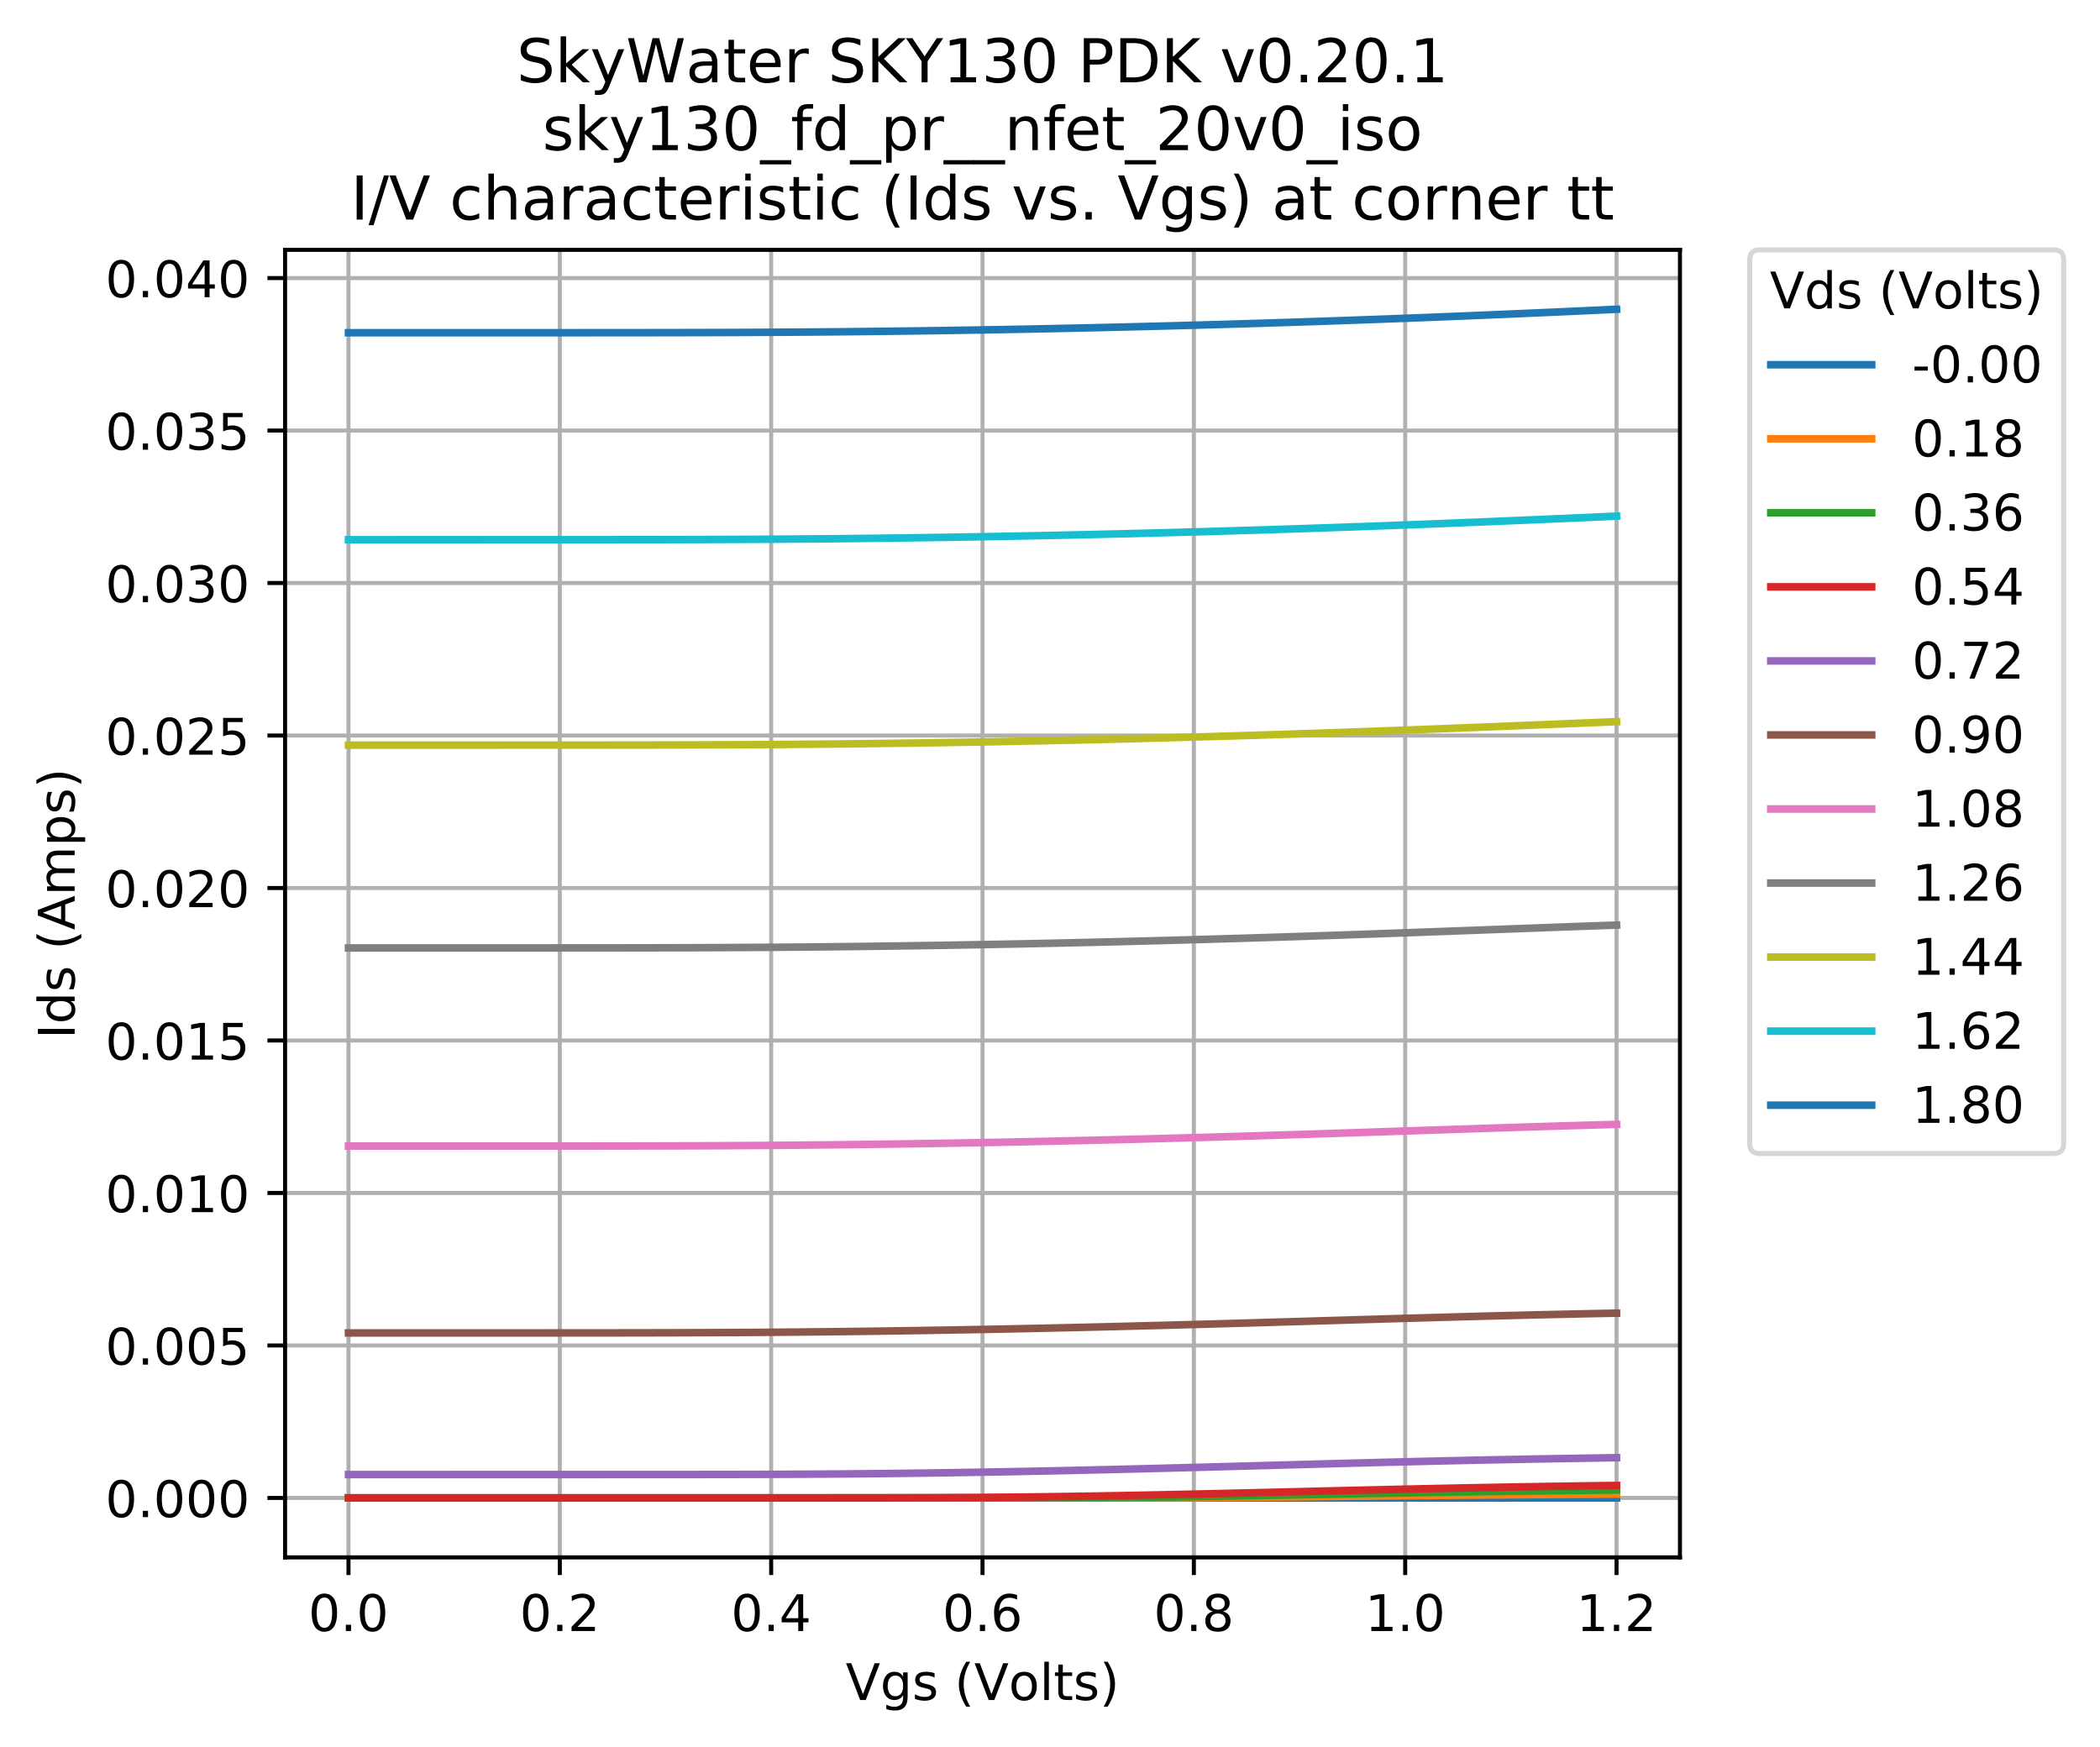 <?xml version="1.0" encoding="utf-8" standalone="no"?>
<!DOCTYPE svg PUBLIC "-//W3C//DTD SVG 1.1//EN"
  "http://www.w3.org/Graphics/SVG/1.1/DTD/svg11.dtd">
<!-- Created with matplotlib (https://matplotlib.org/) -->
<svg height="346.283pt" version="1.1" viewBox="0 0 416.246 346.283" width="416.246pt" xmlns="http://www.w3.org/2000/svg" xmlns:xlink="http://www.w3.org/1999/xlink">
 <defs>
  <style type="text/css">
*{stroke-linecap:butt;stroke-linejoin:round;}
  </style>
 </defs>
 <g id="figure_1">
  <g id="patch_1">
   <path d="M 0 346.283 
L 416.246 346.283 
L 416.246 0 
L 0 0 
z
" style="fill:#ffffff;"/>
  </g>
  <g id="axes_1">
   <g id="patch_2">
    <path d="M 56.506 308.727 
L 332.986 308.727 
L 332.986 49.527 
L 56.506 49.527 
z
" style="fill:#ffffff;"/>
   </g>
   <g id="matplotlib.axis_1">
    <g id="xtick_1">
     <g id="line2d_1">
      <path clip-path="url(#p58f228d014)" d="M 69.074 308.727 
L 69.074 49.527 
" style="fill:none;stroke:#b0b0b0;stroke-linecap:square;stroke-width:0.8;"/>
     </g>
     <g id="line2d_2">
      <defs>
       <path d="M 0 0 
L 0 3.5 
" id="m141ce549fd" style="stroke:#000000;stroke-width:0.8;"/>
      </defs>
      <g>
       <use style="stroke:#000000;stroke-width:0.8;" x="69.074" xlink:href="#m141ce549fd" y="308.727"/>
      </g>
     </g>
     <g id="text_1">
      <!-- 0.0 -->
      <defs>
       <path d="M 31.781 66.406 
Q 24.172 66.406 20.328 58.906 
Q 16.5 51.422 16.5 36.375 
Q 16.5 21.391 20.328 13.891 
Q 24.172 6.391 31.781 6.391 
Q 39.453 6.391 43.281 13.891 
Q 47.125 21.391 47.125 36.375 
Q 47.125 51.422 43.281 58.906 
Q 39.453 66.406 31.781 66.406 
z
M 31.781 74.219 
Q 44.047 74.219 50.516 64.516 
Q 56.984 54.828 56.984 36.375 
Q 56.984 17.969 50.516 8.266 
Q 44.047 -1.422 31.781 -1.422 
Q 19.531 -1.422 13.062 8.266 
Q 6.594 17.969 6.594 36.375 
Q 6.594 54.828 13.062 64.516 
Q 19.531 74.219 31.781 74.219 
z
" id="DejaVuSans-48"/>
       <path d="M 10.688 12.406 
L 21 12.406 
L 21 0 
L 10.688 0 
z
" id="DejaVuSans-46"/>
      </defs>
      <g transform="translate(61.122 323.325)scale(0.1 -0.1)">
       <use xlink:href="#DejaVuSans-48"/>
       <use x="63.623" xlink:href="#DejaVuSans-46"/>
       <use x="95.41" xlink:href="#DejaVuSans-48"/>
      </g>
     </g>
    </g>
    <g id="xtick_2">
     <g id="line2d_3">
      <path clip-path="url(#p58f228d014)" d="M 110.964 308.727 
L 110.964 49.527 
" style="fill:none;stroke:#b0b0b0;stroke-linecap:square;stroke-width:0.8;"/>
     </g>
     <g id="line2d_4">
      <g>
       <use style="stroke:#000000;stroke-width:0.8;" x="110.964" xlink:href="#m141ce549fd" y="308.727"/>
      </g>
     </g>
     <g id="text_2">
      <!-- 0.2 -->
      <defs>
       <path d="M 19.188 8.297 
L 53.609 8.297 
L 53.609 0 
L 7.328 0 
L 7.328 8.297 
Q 12.938 14.109 22.625 23.891 
Q 32.328 33.688 34.812 36.531 
Q 39.547 41.844 41.422 45.531 
Q 43.312 49.219 43.312 52.781 
Q 43.312 58.594 39.234 62.25 
Q 35.156 65.922 28.609 65.922 
Q 23.969 65.922 18.812 64.312 
Q 13.672 62.703 7.812 59.422 
L 7.812 69.391 
Q 13.766 71.781 18.938 73 
Q 24.125 74.219 28.422 74.219 
Q 39.75 74.219 46.484 68.547 
Q 53.219 62.891 53.219 53.422 
Q 53.219 48.922 51.531 44.891 
Q 49.859 40.875 45.406 35.406 
Q 44.188 33.984 37.641 27.219 
Q 31.109 20.453 19.188 8.297 
z
" id="DejaVuSans-50"/>
      </defs>
      <g transform="translate(103.013 323.325)scale(0.1 -0.1)">
       <use xlink:href="#DejaVuSans-48"/>
       <use x="63.623" xlink:href="#DejaVuSans-46"/>
       <use x="95.41" xlink:href="#DejaVuSans-50"/>
      </g>
     </g>
    </g>
    <g id="xtick_3">
     <g id="line2d_5">
      <path clip-path="url(#p58f228d014)" d="M 152.855 308.727 
L 152.855 49.527 
" style="fill:none;stroke:#b0b0b0;stroke-linecap:square;stroke-width:0.8;"/>
     </g>
     <g id="line2d_6">
      <g>
       <use style="stroke:#000000;stroke-width:0.8;" x="152.855" xlink:href="#m141ce549fd" y="308.727"/>
      </g>
     </g>
     <g id="text_3">
      <!-- 0.4 -->
      <defs>
       <path d="M 37.797 64.312 
L 12.891 25.391 
L 37.797 25.391 
z
M 35.203 72.906 
L 47.609 72.906 
L 47.609 25.391 
L 58.016 25.391 
L 58.016 17.188 
L 47.609 17.188 
L 47.609 0 
L 37.797 0 
L 37.797 17.188 
L 4.891 17.188 
L 4.891 26.703 
z
" id="DejaVuSans-52"/>
      </defs>
      <g transform="translate(144.904 323.325)scale(0.1 -0.1)">
       <use xlink:href="#DejaVuSans-48"/>
       <use x="63.623" xlink:href="#DejaVuSans-46"/>
       <use x="95.41" xlink:href="#DejaVuSans-52"/>
      </g>
     </g>
    </g>
    <g id="xtick_4">
     <g id="line2d_7">
      <path clip-path="url(#p58f228d014)" d="M 194.746 308.727 
L 194.746 49.527 
" style="fill:none;stroke:#b0b0b0;stroke-linecap:square;stroke-width:0.8;"/>
     </g>
     <g id="line2d_8">
      <g>
       <use style="stroke:#000000;stroke-width:0.8;" x="194.746" xlink:href="#m141ce549fd" y="308.727"/>
      </g>
     </g>
     <g id="text_4">
      <!-- 0.6 -->
      <defs>
       <path d="M 33.016 40.375 
Q 26.375 40.375 22.484 35.828 
Q 18.609 31.297 18.609 23.391 
Q 18.609 15.531 22.484 10.953 
Q 26.375 6.391 33.016 6.391 
Q 39.656 6.391 43.531 10.953 
Q 47.406 15.531 47.406 23.391 
Q 47.406 31.297 43.531 35.828 
Q 39.656 40.375 33.016 40.375 
z
M 52.594 71.297 
L 52.594 62.312 
Q 48.875 64.062 45.094 64.984 
Q 41.312 65.922 37.594 65.922 
Q 27.828 65.922 22.672 59.328 
Q 17.531 52.734 16.797 39.406 
Q 19.672 43.656 24.016 45.922 
Q 28.375 48.188 33.594 48.188 
Q 44.578 48.188 50.953 41.516 
Q 57.328 34.859 57.328 23.391 
Q 57.328 12.156 50.688 5.359 
Q 44.047 -1.422 33.016 -1.422 
Q 20.359 -1.422 13.672 8.266 
Q 6.984 17.969 6.984 36.375 
Q 6.984 53.656 15.188 63.938 
Q 23.391 74.219 37.203 74.219 
Q 40.922 74.219 44.703 73.484 
Q 48.484 72.75 52.594 71.297 
z
" id="DejaVuSans-54"/>
      </defs>
      <g transform="translate(186.795 323.325)scale(0.1 -0.1)">
       <use xlink:href="#DejaVuSans-48"/>
       <use x="63.623" xlink:href="#DejaVuSans-46"/>
       <use x="95.41" xlink:href="#DejaVuSans-54"/>
      </g>
     </g>
    </g>
    <g id="xtick_5">
     <g id="line2d_9">
      <path clip-path="url(#p58f228d014)" d="M 236.637 308.727 
L 236.637 49.527 
" style="fill:none;stroke:#b0b0b0;stroke-linecap:square;stroke-width:0.8;"/>
     </g>
     <g id="line2d_10">
      <g>
       <use style="stroke:#000000;stroke-width:0.8;" x="236.637" xlink:href="#m141ce549fd" y="308.727"/>
      </g>
     </g>
     <g id="text_5">
      <!-- 0.8 -->
      <defs>
       <path d="M 31.781 34.625 
Q 24.75 34.625 20.719 30.859 
Q 16.703 27.094 16.703 20.516 
Q 16.703 13.922 20.719 10.156 
Q 24.75 6.391 31.781 6.391 
Q 38.812 6.391 42.859 10.172 
Q 46.922 13.969 46.922 20.516 
Q 46.922 27.094 42.891 30.859 
Q 38.875 34.625 31.781 34.625 
z
M 21.922 38.812 
Q 15.578 40.375 12.031 44.719 
Q 8.5 49.078 8.5 55.328 
Q 8.5 64.062 14.719 69.141 
Q 20.953 74.219 31.781 74.219 
Q 42.672 74.219 48.875 69.141 
Q 55.078 64.062 55.078 55.328 
Q 55.078 49.078 51.531 44.719 
Q 48 40.375 41.703 38.812 
Q 48.828 37.156 52.797 32.312 
Q 56.781 27.484 56.781 20.516 
Q 56.781 9.906 50.312 4.234 
Q 43.844 -1.422 31.781 -1.422 
Q 19.734 -1.422 13.25 4.234 
Q 6.781 9.906 6.781 20.516 
Q 6.781 27.484 10.781 32.312 
Q 14.797 37.156 21.922 38.812 
z
M 18.312 54.391 
Q 18.312 48.734 21.844 45.562 
Q 25.391 42.391 31.781 42.391 
Q 38.141 42.391 41.719 45.562 
Q 45.312 48.734 45.312 54.391 
Q 45.312 60.062 41.719 63.234 
Q 38.141 66.406 31.781 66.406 
Q 25.391 66.406 21.844 63.234 
Q 18.312 60.062 18.312 54.391 
z
" id="DejaVuSans-56"/>
      </defs>
      <g transform="translate(228.686 323.325)scale(0.1 -0.1)">
       <use xlink:href="#DejaVuSans-48"/>
       <use x="63.623" xlink:href="#DejaVuSans-46"/>
       <use x="95.41" xlink:href="#DejaVuSans-56"/>
      </g>
     </g>
    </g>
    <g id="xtick_6">
     <g id="line2d_11">
      <path clip-path="url(#p58f228d014)" d="M 278.528 308.727 
L 278.528 49.527 
" style="fill:none;stroke:#b0b0b0;stroke-linecap:square;stroke-width:0.8;"/>
     </g>
     <g id="line2d_12">
      <g>
       <use style="stroke:#000000;stroke-width:0.8;" x="278.528" xlink:href="#m141ce549fd" y="308.727"/>
      </g>
     </g>
     <g id="text_6">
      <!-- 1.0 -->
      <defs>
       <path d="M 12.406 8.297 
L 28.516 8.297 
L 28.516 63.922 
L 10.984 60.406 
L 10.984 69.391 
L 28.422 72.906 
L 38.281 72.906 
L 38.281 8.297 
L 54.391 8.297 
L 54.391 0 
L 12.406 0 
z
" id="DejaVuSans-49"/>
      </defs>
      <g transform="translate(270.577 323.325)scale(0.1 -0.1)">
       <use xlink:href="#DejaVuSans-49"/>
       <use x="63.623" xlink:href="#DejaVuSans-46"/>
       <use x="95.41" xlink:href="#DejaVuSans-48"/>
      </g>
     </g>
    </g>
    <g id="xtick_7">
     <g id="line2d_13">
      <path clip-path="url(#p58f228d014)" d="M 320.419 308.727 
L 320.419 49.527 
" style="fill:none;stroke:#b0b0b0;stroke-linecap:square;stroke-width:0.8;"/>
     </g>
     <g id="line2d_14">
      <g>
       <use style="stroke:#000000;stroke-width:0.8;" x="320.419" xlink:href="#m141ce549fd" y="308.727"/>
      </g>
     </g>
     <g id="text_7">
      <!-- 1.2 -->
      <g transform="translate(312.467 323.325)scale(0.1 -0.1)">
       <use xlink:href="#DejaVuSans-49"/>
       <use x="63.623" xlink:href="#DejaVuSans-46"/>
       <use x="95.41" xlink:href="#DejaVuSans-50"/>
      </g>
     </g>
    </g>
    <g id="text_8">
     <!-- Vgs (Volts) -->
     <defs>
      <path d="M 28.609 0 
L 0.781 72.906 
L 11.078 72.906 
L 34.188 11.531 
L 57.328 72.906 
L 67.578 72.906 
L 39.797 0 
z
" id="DejaVuSans-86"/>
      <path d="M 45.406 27.984 
Q 45.406 37.75 41.375 43.109 
Q 37.359 48.484 30.078 48.484 
Q 22.859 48.484 18.828 43.109 
Q 14.797 37.75 14.797 27.984 
Q 14.797 18.266 18.828 12.891 
Q 22.859 7.516 30.078 7.516 
Q 37.359 7.516 41.375 12.891 
Q 45.406 18.266 45.406 27.984 
z
M 54.391 6.781 
Q 54.391 -7.172 48.188 -13.984 
Q 42 -20.797 29.203 -20.797 
Q 24.469 -20.797 20.266 -20.094 
Q 16.062 -19.391 12.109 -17.922 
L 12.109 -9.188 
Q 16.062 -11.328 19.922 -12.344 
Q 23.781 -13.375 27.781 -13.375 
Q 36.625 -13.375 41.016 -8.766 
Q 45.406 -4.156 45.406 5.172 
L 45.406 9.625 
Q 42.625 4.781 38.281 2.391 
Q 33.938 0 27.875 0 
Q 17.828 0 11.672 7.656 
Q 5.516 15.328 5.516 27.984 
Q 5.516 40.672 11.672 48.328 
Q 17.828 56 27.875 56 
Q 33.938 56 38.281 53.609 
Q 42.625 51.219 45.406 46.391 
L 45.406 54.688 
L 54.391 54.688 
z
" id="DejaVuSans-103"/>
      <path d="M 44.281 53.078 
L 44.281 44.578 
Q 40.484 46.531 36.375 47.5 
Q 32.281 48.484 27.875 48.484 
Q 21.188 48.484 17.844 46.438 
Q 14.5 44.391 14.5 40.281 
Q 14.5 37.156 16.891 35.375 
Q 19.281 33.594 26.516 31.984 
L 29.594 31.297 
Q 39.156 29.25 43.188 25.516 
Q 47.219 21.781 47.219 15.094 
Q 47.219 7.469 41.188 3.016 
Q 35.156 -1.422 24.609 -1.422 
Q 20.219 -1.422 15.453 -0.562 
Q 10.688 0.297 5.422 2 
L 5.422 11.281 
Q 10.406 8.688 15.234 7.391 
Q 20.062 6.109 24.812 6.109 
Q 31.156 6.109 34.562 8.281 
Q 37.984 10.453 37.984 14.406 
Q 37.984 18.062 35.516 20.016 
Q 33.062 21.969 24.703 23.781 
L 21.578 24.516 
Q 13.234 26.266 9.516 29.906 
Q 5.812 33.547 5.812 39.891 
Q 5.812 47.609 11.281 51.797 
Q 16.75 56 26.812 56 
Q 31.781 56 36.172 55.266 
Q 40.578 54.547 44.281 53.078 
z
" id="DejaVuSans-115"/>
      <path id="DejaVuSans-32"/>
      <path d="M 31 75.875 
Q 24.469 64.656 21.281 53.656 
Q 18.109 42.672 18.109 31.391 
Q 18.109 20.125 21.312 9.062 
Q 24.516 -2 31 -13.188 
L 23.188 -13.188 
Q 15.875 -1.703 12.234 9.375 
Q 8.594 20.453 8.594 31.391 
Q 8.594 42.281 12.203 53.312 
Q 15.828 64.359 23.188 75.875 
z
" id="DejaVuSans-40"/>
      <path d="M 30.609 48.391 
Q 23.391 48.391 19.188 42.75 
Q 14.984 37.109 14.984 27.297 
Q 14.984 17.484 19.156 11.844 
Q 23.344 6.203 30.609 6.203 
Q 37.797 6.203 41.984 11.859 
Q 46.188 17.531 46.188 27.297 
Q 46.188 37.016 41.984 42.703 
Q 37.797 48.391 30.609 48.391 
z
M 30.609 56 
Q 42.328 56 49.016 48.375 
Q 55.719 40.766 55.719 27.297 
Q 55.719 13.875 49.016 6.219 
Q 42.328 -1.422 30.609 -1.422 
Q 18.844 -1.422 12.172 6.219 
Q 5.516 13.875 5.516 27.297 
Q 5.516 40.766 12.172 48.375 
Q 18.844 56 30.609 56 
z
" id="DejaVuSans-111"/>
      <path d="M 9.422 75.984 
L 18.406 75.984 
L 18.406 0 
L 9.422 0 
z
" id="DejaVuSans-108"/>
      <path d="M 18.312 70.219 
L 18.312 54.688 
L 36.812 54.688 
L 36.812 47.703 
L 18.312 47.703 
L 18.312 18.016 
Q 18.312 11.328 20.141 9.422 
Q 21.969 7.516 27.594 7.516 
L 36.812 7.516 
L 36.812 0 
L 27.594 0 
Q 17.188 0 13.234 3.875 
Q 9.281 7.766 9.281 18.016 
L 9.281 47.703 
L 2.688 47.703 
L 2.688 54.688 
L 9.281 54.688 
L 9.281 70.219 
z
" id="DejaVuSans-116"/>
      <path d="M 8.016 75.875 
L 15.828 75.875 
Q 23.141 64.359 26.781 53.312 
Q 30.422 42.281 30.422 31.391 
Q 30.422 20.453 26.781 9.375 
Q 23.141 -1.703 15.828 -13.188 
L 8.016 -13.188 
Q 14.5 -2 17.703 9.062 
Q 20.906 20.125 20.906 31.391 
Q 20.906 42.672 17.703 53.656 
Q 14.5 64.656 8.016 75.875 
z
" id="DejaVuSans-41"/>
     </defs>
     <g transform="translate(167.628 337.003)scale(0.1 -0.1)">
      <use xlink:href="#DejaVuSans-86"/>
      <use x="68.408" xlink:href="#DejaVuSans-103"/>
      <use x="131.885" xlink:href="#DejaVuSans-115"/>
      <use x="183.984" xlink:href="#DejaVuSans-32"/>
      <use x="215.771" xlink:href="#DejaVuSans-40"/>
      <use x="254.785" xlink:href="#DejaVuSans-86"/>
      <use x="323.084" xlink:href="#DejaVuSans-111"/>
      <use x="384.266" xlink:href="#DejaVuSans-108"/>
      <use x="412.049" xlink:href="#DejaVuSans-116"/>
      <use x="451.258" xlink:href="#DejaVuSans-115"/>
      <use x="503.357" xlink:href="#DejaVuSans-41"/>
     </g>
    </g>
   </g>
   <g id="matplotlib.axis_2">
    <g id="ytick_1">
     <g id="line2d_15">
      <path clip-path="url(#p58f228d014)" d="M 56.506 296.945 
L 332.986 296.945 
" style="fill:none;stroke:#b0b0b0;stroke-linecap:square;stroke-width:0.8;"/>
     </g>
     <g id="line2d_16">
      <defs>
       <path d="M 0 0 
L -3.5 0 
" id="m5af1b8bc67" style="stroke:#000000;stroke-width:0.8;"/>
      </defs>
      <g>
       <use style="stroke:#000000;stroke-width:0.8;" x="56.506" xlink:href="#m5af1b8bc67" y="296.945"/>
      </g>
     </g>
     <g id="text_9">
      <!-- 0.000 -->
      <g transform="translate(20.878 300.744)scale(0.1 -0.1)">
       <use xlink:href="#DejaVuSans-48"/>
       <use x="63.623" xlink:href="#DejaVuSans-46"/>
       <use x="95.41" xlink:href="#DejaVuSans-48"/>
       <use x="159.033" xlink:href="#DejaVuSans-48"/>
       <use x="222.656" xlink:href="#DejaVuSans-48"/>
      </g>
     </g>
    </g>
    <g id="ytick_2">
     <g id="line2d_17">
      <path clip-path="url(#p58f228d014)" d="M 56.506 266.717 
L 332.986 266.717 
" style="fill:none;stroke:#b0b0b0;stroke-linecap:square;stroke-width:0.8;"/>
     </g>
     <g id="line2d_18">
      <g>
       <use style="stroke:#000000;stroke-width:0.8;" x="56.506" xlink:href="#m5af1b8bc67" y="266.717"/>
      </g>
     </g>
     <g id="text_10">
      <!-- 0.005 -->
      <defs>
       <path d="M 10.797 72.906 
L 49.516 72.906 
L 49.516 64.594 
L 19.828 64.594 
L 19.828 46.734 
Q 21.969 47.469 24.109 47.828 
Q 26.266 48.188 28.422 48.188 
Q 40.625 48.188 47.75 41.5 
Q 54.891 34.812 54.891 23.391 
Q 54.891 11.625 47.562 5.094 
Q 40.234 -1.422 26.906 -1.422 
Q 22.312 -1.422 17.547 -0.641 
Q 12.797 0.141 7.719 1.703 
L 7.719 11.625 
Q 12.109 9.234 16.797 8.062 
Q 21.484 6.891 26.703 6.891 
Q 35.156 6.891 40.078 11.328 
Q 45.016 15.766 45.016 23.391 
Q 45.016 31 40.078 35.438 
Q 35.156 39.891 26.703 39.891 
Q 22.75 39.891 18.812 39.016 
Q 14.891 38.141 10.797 36.281 
z
" id="DejaVuSans-53"/>
      </defs>
      <g transform="translate(20.878 270.516)scale(0.1 -0.1)">
       <use xlink:href="#DejaVuSans-48"/>
       <use x="63.623" xlink:href="#DejaVuSans-46"/>
       <use x="95.41" xlink:href="#DejaVuSans-48"/>
       <use x="159.033" xlink:href="#DejaVuSans-48"/>
       <use x="222.656" xlink:href="#DejaVuSans-53"/>
      </g>
     </g>
    </g>
    <g id="ytick_3">
     <g id="line2d_19">
      <path clip-path="url(#p58f228d014)" d="M 56.506 236.489 
L 332.986 236.489 
" style="fill:none;stroke:#b0b0b0;stroke-linecap:square;stroke-width:0.8;"/>
     </g>
     <g id="line2d_20">
      <g>
       <use style="stroke:#000000;stroke-width:0.8;" x="56.506" xlink:href="#m5af1b8bc67" y="236.489"/>
      </g>
     </g>
     <g id="text_11">
      <!-- 0.010 -->
      <g transform="translate(20.878 240.288)scale(0.1 -0.1)">
       <use xlink:href="#DejaVuSans-48"/>
       <use x="63.623" xlink:href="#DejaVuSans-46"/>
       <use x="95.41" xlink:href="#DejaVuSans-48"/>
       <use x="159.033" xlink:href="#DejaVuSans-49"/>
       <use x="222.656" xlink:href="#DejaVuSans-48"/>
      </g>
     </g>
    </g>
    <g id="ytick_4">
     <g id="line2d_21">
      <path clip-path="url(#p58f228d014)" d="M 56.506 206.261 
L 332.986 206.261 
" style="fill:none;stroke:#b0b0b0;stroke-linecap:square;stroke-width:0.8;"/>
     </g>
     <g id="line2d_22">
      <g>
       <use style="stroke:#000000;stroke-width:0.8;" x="56.506" xlink:href="#m5af1b8bc67" y="206.261"/>
      </g>
     </g>
     <g id="text_12">
      <!-- 0.015 -->
      <g transform="translate(20.878 210.06)scale(0.1 -0.1)">
       <use xlink:href="#DejaVuSans-48"/>
       <use x="63.623" xlink:href="#DejaVuSans-46"/>
       <use x="95.41" xlink:href="#DejaVuSans-48"/>
       <use x="159.033" xlink:href="#DejaVuSans-49"/>
       <use x="222.656" xlink:href="#DejaVuSans-53"/>
      </g>
     </g>
    </g>
    <g id="ytick_5">
     <g id="line2d_23">
      <path clip-path="url(#p58f228d014)" d="M 56.506 176.033 
L 332.986 176.033 
" style="fill:none;stroke:#b0b0b0;stroke-linecap:square;stroke-width:0.8;"/>
     </g>
     <g id="line2d_24">
      <g>
       <use style="stroke:#000000;stroke-width:0.8;" x="56.506" xlink:href="#m5af1b8bc67" y="176.033"/>
      </g>
     </g>
     <g id="text_13">
      <!-- 0.020 -->
      <g transform="translate(20.878 179.832)scale(0.1 -0.1)">
       <use xlink:href="#DejaVuSans-48"/>
       <use x="63.623" xlink:href="#DejaVuSans-46"/>
       <use x="95.41" xlink:href="#DejaVuSans-48"/>
       <use x="159.033" xlink:href="#DejaVuSans-50"/>
       <use x="222.656" xlink:href="#DejaVuSans-48"/>
      </g>
     </g>
    </g>
    <g id="ytick_6">
     <g id="line2d_25">
      <path clip-path="url(#p58f228d014)" d="M 56.506 145.805 
L 332.986 145.805 
" style="fill:none;stroke:#b0b0b0;stroke-linecap:square;stroke-width:0.8;"/>
     </g>
     <g id="line2d_26">
      <g>
       <use style="stroke:#000000;stroke-width:0.8;" x="56.506" xlink:href="#m5af1b8bc67" y="145.805"/>
      </g>
     </g>
     <g id="text_14">
      <!-- 0.025 -->
      <g transform="translate(20.878 149.605)scale(0.1 -0.1)">
       <use xlink:href="#DejaVuSans-48"/>
       <use x="63.623" xlink:href="#DejaVuSans-46"/>
       <use x="95.41" xlink:href="#DejaVuSans-48"/>
       <use x="159.033" xlink:href="#DejaVuSans-50"/>
       <use x="222.656" xlink:href="#DejaVuSans-53"/>
      </g>
     </g>
    </g>
    <g id="ytick_7">
     <g id="line2d_27">
      <path clip-path="url(#p58f228d014)" d="M 56.506 115.577 
L 332.986 115.577 
" style="fill:none;stroke:#b0b0b0;stroke-linecap:square;stroke-width:0.8;"/>
     </g>
     <g id="line2d_28">
      <g>
       <use style="stroke:#000000;stroke-width:0.8;" x="56.506" xlink:href="#m5af1b8bc67" y="115.577"/>
      </g>
     </g>
     <g id="text_15">
      <!-- 0.030 -->
      <defs>
       <path d="M 40.578 39.312 
Q 47.656 37.797 51.625 33 
Q 55.609 28.219 55.609 21.188 
Q 55.609 10.406 48.188 4.484 
Q 40.766 -1.422 27.094 -1.422 
Q 22.516 -1.422 17.656 -0.516 
Q 12.797 0.391 7.625 2.203 
L 7.625 11.719 
Q 11.719 9.328 16.594 8.109 
Q 21.484 6.891 26.812 6.891 
Q 36.078 6.891 40.938 10.547 
Q 45.797 14.203 45.797 21.188 
Q 45.797 27.641 41.281 31.266 
Q 36.766 34.906 28.719 34.906 
L 20.219 34.906 
L 20.219 43.016 
L 29.109 43.016 
Q 36.375 43.016 40.234 45.922 
Q 44.094 48.828 44.094 54.297 
Q 44.094 59.906 40.109 62.906 
Q 36.141 65.922 28.719 65.922 
Q 24.656 65.922 20.016 65.031 
Q 15.375 64.156 9.812 62.312 
L 9.812 71.094 
Q 15.438 72.656 20.344 73.438 
Q 25.25 74.219 29.594 74.219 
Q 40.828 74.219 47.359 69.109 
Q 53.906 64.016 53.906 55.328 
Q 53.906 49.266 50.438 45.094 
Q 46.969 40.922 40.578 39.312 
z
" id="DejaVuSans-51"/>
      </defs>
      <g transform="translate(20.878 119.377)scale(0.1 -0.1)">
       <use xlink:href="#DejaVuSans-48"/>
       <use x="63.623" xlink:href="#DejaVuSans-46"/>
       <use x="95.41" xlink:href="#DejaVuSans-48"/>
       <use x="159.033" xlink:href="#DejaVuSans-51"/>
       <use x="222.656" xlink:href="#DejaVuSans-48"/>
      </g>
     </g>
    </g>
    <g id="ytick_8">
     <g id="line2d_29">
      <path clip-path="url(#p58f228d014)" d="M 56.506 85.35 
L 332.986 85.35 
" style="fill:none;stroke:#b0b0b0;stroke-linecap:square;stroke-width:0.8;"/>
     </g>
     <g id="line2d_30">
      <g>
       <use style="stroke:#000000;stroke-width:0.8;" x="56.506" xlink:href="#m5af1b8bc67" y="85.35"/>
      </g>
     </g>
     <g id="text_16">
      <!-- 0.035 -->
      <g transform="translate(20.878 89.149)scale(0.1 -0.1)">
       <use xlink:href="#DejaVuSans-48"/>
       <use x="63.623" xlink:href="#DejaVuSans-46"/>
       <use x="95.41" xlink:href="#DejaVuSans-48"/>
       <use x="159.033" xlink:href="#DejaVuSans-51"/>
       <use x="222.656" xlink:href="#DejaVuSans-53"/>
      </g>
     </g>
    </g>
    <g id="ytick_9">
     <g id="line2d_31">
      <path clip-path="url(#p58f228d014)" d="M 56.506 55.122 
L 332.986 55.122 
" style="fill:none;stroke:#b0b0b0;stroke-linecap:square;stroke-width:0.8;"/>
     </g>
     <g id="line2d_32">
      <g>
       <use style="stroke:#000000;stroke-width:0.8;" x="56.506" xlink:href="#m5af1b8bc67" y="55.122"/>
      </g>
     </g>
     <g id="text_17">
      <!-- 0.040 -->
      <g transform="translate(20.878 58.921)scale(0.1 -0.1)">
       <use xlink:href="#DejaVuSans-48"/>
       <use x="63.623" xlink:href="#DejaVuSans-46"/>
       <use x="95.41" xlink:href="#DejaVuSans-48"/>
       <use x="159.033" xlink:href="#DejaVuSans-52"/>
       <use x="222.656" xlink:href="#DejaVuSans-48"/>
      </g>
     </g>
    </g>
    <g id="text_18">
     <!-- Ids (Amps) -->
     <defs>
      <path d="M 9.812 72.906 
L 19.672 72.906 
L 19.672 0 
L 9.812 0 
z
" id="DejaVuSans-73"/>
      <path d="M 45.406 46.391 
L 45.406 75.984 
L 54.391 75.984 
L 54.391 0 
L 45.406 0 
L 45.406 8.203 
Q 42.578 3.328 38.25 0.953 
Q 33.938 -1.422 27.875 -1.422 
Q 17.969 -1.422 11.734 6.484 
Q 5.516 14.406 5.516 27.297 
Q 5.516 40.188 11.734 48.094 
Q 17.969 56 27.875 56 
Q 33.938 56 38.25 53.625 
Q 42.578 51.266 45.406 46.391 
z
M 14.797 27.297 
Q 14.797 17.391 18.875 11.75 
Q 22.953 6.109 30.078 6.109 
Q 37.203 6.109 41.297 11.75 
Q 45.406 17.391 45.406 27.297 
Q 45.406 37.203 41.297 42.844 
Q 37.203 48.484 30.078 48.484 
Q 22.953 48.484 18.875 42.844 
Q 14.797 37.203 14.797 27.297 
z
" id="DejaVuSans-100"/>
      <path d="M 34.188 63.188 
L 20.797 26.906 
L 47.609 26.906 
z
M 28.609 72.906 
L 39.797 72.906 
L 67.578 0 
L 57.328 0 
L 50.688 18.703 
L 17.828 18.703 
L 11.188 0 
L 0.781 0 
z
" id="DejaVuSans-65"/>
      <path d="M 52 44.188 
Q 55.375 50.25 60.062 53.125 
Q 64.75 56 71.094 56 
Q 79.641 56 84.281 50.016 
Q 88.922 44.047 88.922 33.016 
L 88.922 0 
L 79.891 0 
L 79.891 32.719 
Q 79.891 40.578 77.094 44.375 
Q 74.312 48.188 68.609 48.188 
Q 61.625 48.188 57.562 43.547 
Q 53.516 38.922 53.516 30.906 
L 53.516 0 
L 44.484 0 
L 44.484 32.719 
Q 44.484 40.625 41.703 44.406 
Q 38.922 48.188 33.109 48.188 
Q 26.219 48.188 22.156 43.531 
Q 18.109 38.875 18.109 30.906 
L 18.109 0 
L 9.078 0 
L 9.078 54.688 
L 18.109 54.688 
L 18.109 46.188 
Q 21.188 51.219 25.484 53.609 
Q 29.781 56 35.688 56 
Q 41.656 56 45.828 52.969 
Q 50 49.953 52 44.188 
z
" id="DejaVuSans-109"/>
      <path d="M 18.109 8.203 
L 18.109 -20.797 
L 9.078 -20.797 
L 9.078 54.688 
L 18.109 54.688 
L 18.109 46.391 
Q 20.953 51.266 25.266 53.625 
Q 29.594 56 35.594 56 
Q 45.562 56 51.781 48.094 
Q 58.016 40.188 58.016 27.297 
Q 58.016 14.406 51.781 6.484 
Q 45.562 -1.422 35.594 -1.422 
Q 29.594 -1.422 25.266 0.953 
Q 20.953 3.328 18.109 8.203 
z
M 48.688 27.297 
Q 48.688 37.203 44.609 42.844 
Q 40.531 48.484 33.406 48.484 
Q 26.266 48.484 22.188 42.844 
Q 18.109 37.203 18.109 27.297 
Q 18.109 17.391 22.188 11.75 
Q 26.266 6.109 33.406 6.109 
Q 40.531 6.109 44.609 11.75 
Q 48.688 17.391 48.688 27.297 
z
" id="DejaVuSans-112"/>
     </defs>
     <g transform="translate(14.798 205.941)rotate(-90)scale(0.1 -0.1)">
      <use xlink:href="#DejaVuSans-73"/>
      <use x="29.492" xlink:href="#DejaVuSans-100"/>
      <use x="92.969" xlink:href="#DejaVuSans-115"/>
      <use x="145.068" xlink:href="#DejaVuSans-32"/>
      <use x="176.855" xlink:href="#DejaVuSans-40"/>
      <use x="215.869" xlink:href="#DejaVuSans-65"/>
      <use x="284.277" xlink:href="#DejaVuSans-109"/>
      <use x="381.689" xlink:href="#DejaVuSans-112"/>
      <use x="445.166" xlink:href="#DejaVuSans-115"/>
      <use x="497.266" xlink:href="#DejaVuSans-41"/>
     </g>
    </g>
   </g>
   <g id="line2d_33">
    <path clip-path="url(#p58f228d014)" d="M 69.074 296.945 
L 71.168 296.945 
L 73.263 296.945 
L 75.357 296.945 
L 77.452 296.945 
L 79.546 296.945 
L 81.641 296.945 
L 83.735 296.945 
L 85.83 296.945 
L 87.924 296.945 
L 90.019 296.945 
L 92.114 296.945 
L 94.208 296.945 
L 96.303 296.945 
L 98.397 296.945 
L 100.492 296.945 
L 102.586 296.945 
L 104.681 296.945 
L 106.775 296.945 
L 108.87 296.945 
L 110.964 296.945 
L 113.059 296.945 
L 115.154 296.945 
L 117.248 296.945 
L 119.343 296.945 
L 121.437 296.945 
L 123.532 296.945 
L 125.626 296.945 
L 127.721 296.945 
L 129.815 296.945 
L 131.91 296.945 
L 134.004 296.945 
L 136.099 296.945 
L 138.194 296.945 
L 140.288 296.945 
L 142.383 296.945 
L 144.477 296.945 
L 146.572 296.945 
L 148.666 296.945 
L 150.761 296.945 
L 152.855 296.945 
L 154.95 296.945 
L 157.044 296.945 
L 159.139 296.945 
L 161.234 296.945 
L 163.328 296.945 
L 165.423 296.945 
L 167.517 296.945 
L 169.612 296.945 
L 171.706 296.945 
L 173.801 296.945 
L 175.895 296.945 
L 177.99 296.945 
L 180.084 296.945 
L 182.179 296.945 
L 184.274 296.945 
L 186.368 296.945 
L 188.463 296.945 
L 190.557 296.945 
L 192.652 296.945 
L 194.746 296.945 
L 196.841 296.945 
L 198.935 296.945 
L 201.03 296.945 
L 203.124 296.945 
L 205.219 296.945 
L 207.314 296.945 
L 209.408 296.945 
L 211.503 296.945 
L 213.597 296.945 
L 215.692 296.945 
L 217.786 296.945 
L 219.881 296.945 
L 221.975 296.945 
L 224.07 296.945 
L 226.164 296.945 
L 228.259 296.945 
L 230.354 296.945 
L 232.448 296.945 
L 234.543 296.945 
L 236.637 296.945 
L 238.732 296.945 
L 240.826 296.945 
L 242.921 296.945 
L 245.015 296.945 
L 247.11 296.945 
L 249.204 296.945 
L 251.299 296.945 
L 253.394 296.945 
L 255.488 296.945 
L 257.583 296.945 
L 259.677 296.945 
L 261.772 296.945 
L 263.866 296.945 
L 265.961 296.945 
L 268.055 296.945 
L 270.15 296.945 
L 272.244 296.945 
L 274.339 296.945 
L 276.434 296.945 
L 278.528 296.945 
L 280.623 296.945 
L 282.717 296.945 
L 284.812 296.945 
L 286.906 296.945 
L 289.001 296.945 
L 291.095 296.945 
L 293.19 296.945 
L 295.284 296.945 
L 297.379 296.945 
L 299.474 296.945 
L 301.568 296.945 
L 303.663 296.945 
L 305.757 296.945 
L 307.852 296.945 
L 309.946 296.945 
L 312.041 296.945 
L 314.135 296.945 
L 316.23 296.945 
L 318.324 296.945 
L 320.419 296.945 
" style="fill:none;stroke:#1f77b4;stroke-linecap:square;stroke-width:1.5;"/>
   </g>
   <g id="line2d_34">
    <path clip-path="url(#p58f228d014)" d="M 69.074 296.945 
L 71.168 296.945 
L 73.263 296.945 
L 75.357 296.945 
L 77.452 296.945 
L 79.546 296.945 
L 81.641 296.945 
L 83.735 296.945 
L 85.83 296.945 
L 87.924 296.945 
L 90.019 296.945 
L 92.114 296.945 
L 94.208 296.945 
L 96.303 296.945 
L 98.397 296.945 
L 100.492 296.945 
L 102.586 296.945 
L 104.681 296.945 
L 106.775 296.945 
L 108.87 296.945 
L 110.964 296.945 
L 113.059 296.945 
L 115.154 296.945 
L 117.248 296.945 
L 119.343 296.945 
L 121.437 296.945 
L 123.532 296.945 
L 125.626 296.945 
L 127.721 296.945 
L 129.815 296.945 
L 131.91 296.945 
L 134.004 296.945 
L 136.099 296.945 
L 138.194 296.945 
L 140.288 296.945 
L 142.383 296.945 
L 144.477 296.945 
L 146.572 296.945 
L 148.666 296.945 
L 150.761 296.945 
L 152.855 296.945 
L 154.95 296.945 
L 157.044 296.945 
L 159.139 296.945 
L 161.234 296.945 
L 163.328 296.945 
L 165.423 296.945 
L 167.517 296.945 
L 169.612 296.945 
L 171.706 296.945 
L 173.801 296.945 
L 175.895 296.945 
L 177.99 296.945 
L 180.084 296.945 
L 182.179 296.945 
L 184.274 296.945 
L 186.368 296.945 
L 188.463 296.944 
L 190.557 296.944 
L 192.652 296.944 
L 194.746 296.944 
L 196.841 296.944 
L 198.935 296.944 
L 201.03 296.944 
L 203.124 296.943 
L 205.219 296.943 
L 207.314 296.942 
L 209.408 296.942 
L 211.503 296.941 
L 213.597 296.94 
L 215.692 296.938 
L 217.786 296.937 
L 219.881 296.935 
L 221.975 296.932 
L 224.07 296.929 
L 226.164 296.925 
L 228.259 296.92 
L 230.354 296.915 
L 232.448 296.908 
L 234.543 296.9 
L 236.637 296.89 
L 238.732 296.88 
L 240.826 296.868 
L 242.921 296.854 
L 245.015 296.84 
L 247.11 296.824 
L 249.204 296.807 
L 251.299 296.788 
L 253.394 296.769 
L 255.488 296.75 
L 257.583 296.729 
L 259.677 296.708 
L 261.772 296.687 
L 263.866 296.665 
L 265.961 296.643 
L 268.055 296.621 
L 270.15 296.599 
L 272.244 296.578 
L 274.339 296.556 
L 276.434 296.535 
L 278.528 296.514 
L 280.623 296.493 
L 282.717 296.473 
L 284.812 296.454 
L 286.906 296.434 
L 289.001 296.416 
L 291.095 296.397 
L 293.19 296.38 
L 295.284 296.362 
L 297.379 296.345 
L 299.474 296.329 
L 301.568 296.313 
L 303.663 296.298 
L 305.757 296.283 
L 307.852 296.268 
L 309.946 296.254 
L 312.041 296.241 
L 314.135 296.228 
L 316.23 296.215 
L 318.324 296.202 
L 320.419 296.19 
" style="fill:none;stroke:#ff7f0e;stroke-linecap:square;stroke-width:1.5;"/>
   </g>
   <g id="line2d_35">
    <path clip-path="url(#p58f228d014)" d="M 69.074 296.945 
L 71.168 296.945 
L 73.263 296.945 
L 75.357 296.945 
L 77.452 296.945 
L 79.546 296.945 
L 81.641 296.945 
L 83.735 296.945 
L 85.83 296.945 
L 87.924 296.945 
L 90.019 296.945 
L 92.114 296.945 
L 94.208 296.945 
L 96.303 296.945 
L 98.397 296.945 
L 100.492 296.945 
L 102.586 296.945 
L 104.681 296.945 
L 106.775 296.945 
L 108.87 296.945 
L 110.964 296.945 
L 113.059 296.945 
L 115.154 296.945 
L 117.248 296.945 
L 119.343 296.945 
L 121.437 296.945 
L 123.532 296.945 
L 125.626 296.945 
L 127.721 296.945 
L 129.815 296.945 
L 131.91 296.945 
L 134.004 296.945 
L 136.099 296.945 
L 138.194 296.945 
L 140.288 296.945 
L 142.383 296.945 
L 144.477 296.945 
L 146.572 296.945 
L 148.666 296.945 
L 150.761 296.945 
L 152.855 296.945 
L 154.95 296.945 
L 157.044 296.945 
L 159.139 296.945 
L 161.234 296.945 
L 163.328 296.944 
L 165.423 296.944 
L 167.517 296.944 
L 169.612 296.944 
L 171.706 296.944 
L 173.801 296.944 
L 175.895 296.944 
L 177.99 296.944 
L 180.084 296.943 
L 182.179 296.943 
L 184.274 296.942 
L 186.368 296.942 
L 188.463 296.941 
L 190.557 296.94 
L 192.652 296.939 
L 194.746 296.937 
L 196.841 296.935 
L 198.935 296.933 
L 201.03 296.93 
L 203.124 296.927 
L 205.219 296.922 
L 207.314 296.917 
L 209.408 296.91 
L 211.503 296.902 
L 213.597 296.893 
L 215.692 296.882 
L 217.786 296.869 
L 219.881 296.855 
L 221.975 296.839 
L 224.07 296.821 
L 226.164 296.801 
L 228.259 296.779 
L 230.354 296.756 
L 232.448 296.731 
L 234.543 296.704 
L 236.637 296.675 
L 238.732 296.646 
L 240.826 296.615 
L 242.921 296.582 
L 245.015 296.549 
L 247.11 296.514 
L 249.204 296.479 
L 251.299 296.443 
L 253.394 296.406 
L 255.488 296.368 
L 257.583 296.331 
L 259.677 296.292 
L 261.772 296.254 
L 263.866 296.216 
L 265.961 296.177 
L 268.055 296.139 
L 270.15 296.101 
L 272.244 296.063 
L 274.339 296.026 
L 276.434 295.989 
L 278.528 295.952 
L 280.623 295.917 
L 282.717 295.881 
L 284.812 295.847 
L 286.906 295.813 
L 289.001 295.78 
L 291.095 295.748 
L 293.19 295.717 
L 295.284 295.686 
L 297.379 295.656 
L 299.474 295.627 
L 301.568 295.599 
L 303.663 295.572 
L 305.757 295.545 
L 307.852 295.519 
L 309.946 295.494 
L 312.041 295.47 
L 314.135 295.446 
L 316.23 295.423 
L 318.324 295.401 
L 320.419 295.38 
" style="fill:none;stroke:#2ca02c;stroke-linecap:square;stroke-width:1.5;"/>
   </g>
   <g id="line2d_36">
    <path clip-path="url(#p58f228d014)" d="M 69.074 296.927 
L 71.168 296.927 
L 73.263 296.927 
L 75.357 296.927 
L 77.452 296.927 
L 79.546 296.927 
L 81.641 296.927 
L 83.735 296.927 
L 85.83 296.927 
L 87.924 296.927 
L 90.019 296.927 
L 92.114 296.927 
L 94.208 296.927 
L 96.303 296.927 
L 98.397 296.927 
L 100.492 296.927 
L 102.586 296.927 
L 104.681 296.927 
L 106.775 296.927 
L 108.87 296.927 
L 110.964 296.927 
L 113.059 296.927 
L 115.154 296.927 
L 117.248 296.927 
L 119.343 296.927 
L 121.437 296.927 
L 123.532 296.927 
L 125.626 296.927 
L 127.721 296.927 
L 129.815 296.927 
L 131.91 296.927 
L 134.004 296.927 
L 136.099 296.927 
L 138.194 296.927 
L 140.288 296.927 
L 142.383 296.927 
L 144.477 296.927 
L 146.572 296.926 
L 148.666 296.926 
L 150.761 296.926 
L 152.855 296.926 
L 154.95 296.925 
L 157.044 296.925 
L 159.139 296.924 
L 161.234 296.924 
L 163.328 296.923 
L 165.423 296.922 
L 167.517 296.92 
L 169.612 296.919 
L 171.706 296.917 
L 173.801 296.914 
L 175.895 296.911 
L 177.99 296.907 
L 180.084 296.902 
L 182.179 296.896 
L 184.274 296.89 
L 186.368 296.881 
L 188.463 296.872 
L 190.557 296.861 
L 192.652 296.848 
L 194.746 296.834 
L 196.841 296.817 
L 198.935 296.799 
L 201.03 296.779 
L 203.124 296.757 
L 205.219 296.733 
L 207.314 296.708 
L 209.408 296.68 
L 211.503 296.651 
L 213.597 296.62 
L 215.692 296.588 
L 217.786 296.553 
L 219.881 296.518 
L 221.975 296.481 
L 224.07 296.442 
L 226.164 296.402 
L 228.259 296.361 
L 230.354 296.319 
L 232.448 296.275 
L 234.543 296.231 
L 236.637 296.186 
L 238.732 296.139 
L 240.826 296.092 
L 242.921 296.044 
L 245.015 295.996 
L 247.11 295.946 
L 249.204 295.897 
L 251.299 295.847 
L 253.394 295.797 
L 255.488 295.746 
L 257.583 295.695 
L 259.677 295.645 
L 261.772 295.594 
L 263.866 295.544 
L 265.961 295.494 
L 268.055 295.444 
L 270.15 295.395 
L 272.244 295.346 
L 274.339 295.298 
L 276.434 295.25 
L 278.528 295.203 
L 280.623 295.157 
L 282.717 295.112 
L 284.812 295.068 
L 286.906 295.024 
L 289.001 294.982 
L 291.095 294.941 
L 293.19 294.9 
L 295.284 294.861 
L 297.379 294.823 
L 299.474 294.785 
L 301.568 294.749 
L 303.663 294.714 
L 305.757 294.679 
L 307.852 294.646 
L 309.946 294.614 
L 312.041 294.583 
L 314.135 294.552 
L 316.23 294.523 
L 318.324 294.494 
L 320.419 294.466 
" style="fill:none;stroke:#d62728;stroke-linecap:square;stroke-width:1.5;"/>
   </g>
   <g id="line2d_37">
    <path clip-path="url(#p58f228d014)" d="M 69.074 292.306 
L 71.168 292.306 
L 73.263 292.306 
L 75.357 292.306 
L 77.452 292.306 
L 79.546 292.306 
L 81.641 292.306 
L 83.735 292.306 
L 85.83 292.306 
L 87.924 292.306 
L 90.019 292.305 
L 92.114 292.305 
L 94.208 292.305 
L 96.303 292.305 
L 98.397 292.305 
L 100.492 292.305 
L 102.586 292.305 
L 104.681 292.305 
L 106.775 292.305 
L 108.87 292.305 
L 110.964 292.305 
L 113.059 292.305 
L 115.154 292.304 
L 117.248 292.304 
L 119.343 292.304 
L 121.437 292.303 
L 123.532 292.303 
L 125.626 292.302 
L 127.721 292.302 
L 129.815 292.301 
L 131.91 292.3 
L 134.004 292.298 
L 136.099 292.297 
L 138.194 292.295 
L 140.288 292.292 
L 142.383 292.29 
L 144.477 292.286 
L 146.572 292.282 
L 148.666 292.277 
L 150.761 292.272 
L 152.855 292.265 
L 154.95 292.257 
L 157.044 292.248 
L 159.139 292.238 
L 161.234 292.226 
L 163.328 292.213 
L 165.423 292.199 
L 167.517 292.183 
L 169.612 292.165 
L 171.706 292.146 
L 173.801 292.125 
L 175.895 292.103 
L 177.99 292.079 
L 180.084 292.054 
L 182.179 292.027 
L 184.274 291.999 
L 186.368 291.969 
L 188.463 291.938 
L 190.557 291.905 
L 192.652 291.871 
L 194.746 291.836 
L 196.841 291.799 
L 198.935 291.761 
L 201.03 291.722 
L 203.124 291.682 
L 205.219 291.64 
L 207.314 291.598 
L 209.408 291.554 
L 211.503 291.509 
L 213.597 291.463 
L 215.692 291.416 
L 217.786 291.368 
L 219.881 291.319 
L 221.975 291.269 
L 224.07 291.218 
L 226.164 291.166 
L 228.259 291.114 
L 230.354 291.061 
L 232.448 291.007 
L 234.543 290.953 
L 236.637 290.898 
L 238.732 290.842 
L 240.826 290.786 
L 242.921 290.73 
L 245.015 290.673 
L 247.11 290.616 
L 249.204 290.559 
L 251.299 290.502 
L 253.394 290.444 
L 255.488 290.387 
L 257.583 290.33 
L 259.677 290.273 
L 261.772 290.216 
L 263.866 290.16 
L 265.961 290.104 
L 268.055 290.049 
L 270.15 289.994 
L 272.244 289.94 
L 274.339 289.886 
L 276.434 289.834 
L 278.528 289.782 
L 280.623 289.731 
L 282.717 289.682 
L 284.812 289.633 
L 286.906 289.585 
L 289.001 289.538 
L 291.095 289.493 
L 293.19 289.448 
L 295.284 289.405 
L 297.379 289.362 
L 299.474 289.321 
L 301.568 289.281 
L 303.663 289.242 
L 305.757 289.205 
L 307.852 289.168 
L 309.946 289.132 
L 312.041 289.097 
L 314.135 289.064 
L 316.23 289.031 
L 318.324 288.999 
L 320.419 288.969 
" style="fill:none;stroke:#9467bd;stroke-linecap:square;stroke-width:1.5;"/>
   </g>
   <g id="line2d_38">
    <path clip-path="url(#p58f228d014)" d="M 69.074 264.238 
L 71.168 264.238 
L 73.263 264.238 
L 75.357 264.238 
L 77.452 264.238 
L 79.546 264.238 
L 81.641 264.238 
L 83.735 264.238 
L 85.83 264.237 
L 87.924 264.237 
L 90.019 264.237 
L 92.114 264.237 
L 94.208 264.237 
L 96.303 264.236 
L 98.397 264.236 
L 100.492 264.236 
L 102.586 264.235 
L 104.681 264.235 
L 106.775 264.234 
L 108.87 264.233 
L 110.964 264.232 
L 113.059 264.231 
L 115.154 264.23 
L 117.248 264.228 
L 119.343 264.226 
L 121.437 264.224 
L 123.532 264.221 
L 125.626 264.218 
L 127.721 264.214 
L 129.815 264.21 
L 131.91 264.204 
L 134.004 264.199 
L 136.099 264.192 
L 138.194 264.184 
L 140.288 264.176 
L 142.383 264.166 
L 144.477 264.156 
L 146.572 264.144 
L 148.666 264.131 
L 150.761 264.117 
L 152.855 264.102 
L 154.95 264.085 
L 157.044 264.067 
L 159.139 264.048 
L 161.234 264.028 
L 163.328 264.006 
L 165.423 263.984 
L 167.517 263.96 
L 169.612 263.935 
L 171.706 263.908 
L 173.801 263.881 
L 175.895 263.852 
L 177.99 263.822 
L 180.084 263.791 
L 182.179 263.759 
L 184.274 263.725 
L 186.368 263.691 
L 188.463 263.655 
L 190.557 263.618 
L 192.652 263.581 
L 194.746 263.542 
L 196.841 263.502 
L 198.935 263.461 
L 201.03 263.419 
L 203.124 263.376 
L 205.219 263.332 
L 207.314 263.287 
L 209.408 263.241 
L 211.503 263.194 
L 213.597 263.146 
L 215.692 263.097 
L 217.786 263.047 
L 219.881 262.997 
L 221.975 262.945 
L 224.07 262.893 
L 226.164 262.839 
L 228.259 262.785 
L 230.354 262.731 
L 232.448 262.675 
L 234.543 262.619 
L 236.637 262.562 
L 238.732 262.504 
L 240.826 262.446 
L 242.921 262.387 
L 245.015 262.327 
L 247.11 262.267 
L 249.204 262.207 
L 251.299 262.146 
L 253.394 262.084 
L 255.488 262.023 
L 257.583 261.961 
L 259.677 261.899 
L 261.772 261.837 
L 263.866 261.774 
L 265.961 261.712 
L 268.055 261.65 
L 270.15 261.588 
L 272.244 261.526 
L 274.339 261.464 
L 276.434 261.403 
L 278.528 261.342 
L 280.623 261.282 
L 282.717 261.222 
L 284.812 261.163 
L 286.906 261.105 
L 289.001 261.047 
L 291.095 260.99 
L 293.19 260.935 
L 295.284 260.88 
L 297.379 260.827 
L 299.474 260.774 
L 301.568 260.723 
L 303.663 260.672 
L 305.757 260.623 
L 307.852 260.576 
L 309.946 260.529 
L 312.041 260.484 
L 314.135 260.439 
L 316.23 260.396 
L 318.324 260.354 
L 320.419 260.314 
" style="fill:none;stroke:#8c564b;stroke-linecap:square;stroke-width:1.5;"/>
   </g>
   <g id="line2d_39">
    <path clip-path="url(#p58f228d014)" d="M 69.074 227.193 
L 71.168 227.193 
L 73.263 227.193 
L 75.357 227.193 
L 77.452 227.193 
L 79.546 227.193 
L 81.641 227.193 
L 83.735 227.192 
L 85.83 227.192 
L 87.924 227.192 
L 90.019 227.192 
L 92.114 227.192 
L 94.208 227.191 
L 96.303 227.191 
L 98.397 227.191 
L 100.492 227.19 
L 102.586 227.19 
L 104.681 227.189 
L 106.775 227.188 
L 108.87 227.187 
L 110.964 227.186 
L 113.059 227.185 
L 115.154 227.184 
L 117.248 227.182 
L 119.343 227.18 
L 121.437 227.177 
L 123.532 227.174 
L 125.626 227.171 
L 127.721 227.167 
L 129.815 227.163 
L 131.91 227.157 
L 134.004 227.151 
L 136.099 227.145 
L 138.194 227.137 
L 140.288 227.128 
L 142.383 227.119 
L 144.477 227.108 
L 146.572 227.096 
L 148.666 227.083 
L 150.761 227.069 
L 152.855 227.054 
L 154.95 227.038 
L 157.044 227.02 
L 159.139 227.001 
L 161.234 226.981 
L 163.328 226.96 
L 165.423 226.938 
L 167.517 226.914 
L 169.612 226.889 
L 171.706 226.863 
L 173.801 226.836 
L 175.895 226.808 
L 177.99 226.778 
L 180.084 226.748 
L 182.179 226.716 
L 184.274 226.683 
L 186.368 226.649 
L 188.463 226.614 
L 190.557 226.578 
L 192.652 226.541 
L 194.746 226.502 
L 196.841 226.463 
L 198.935 226.422 
L 201.03 226.381 
L 203.124 226.338 
L 205.219 226.294 
L 207.314 226.249 
L 209.408 226.204 
L 211.503 226.157 
L 213.597 226.109 
L 215.692 226.06 
L 217.786 226.01 
L 219.881 225.96 
L 221.975 225.908 
L 224.07 225.855 
L 226.164 225.801 
L 228.259 225.747 
L 230.354 225.691 
L 232.448 225.635 
L 234.543 225.577 
L 236.637 225.519 
L 238.732 225.46 
L 240.826 225.4 
L 242.921 225.339 
L 245.015 225.278 
L 247.11 225.215 
L 249.204 225.152 
L 251.299 225.088 
L 253.394 225.024 
L 255.488 224.958 
L 257.583 224.892 
L 259.677 224.826 
L 261.772 224.759 
L 263.866 224.691 
L 265.961 224.623 
L 268.055 224.554 
L 270.15 224.485 
L 272.244 224.416 
L 274.339 224.346 
L 276.434 224.276 
L 278.528 224.206 
L 280.623 224.136 
L 282.717 224.066 
L 284.812 223.996 
L 286.906 223.926 
L 289.001 223.856 
L 291.095 223.787 
L 293.19 223.718 
L 295.284 223.649 
L 297.379 223.581 
L 299.474 223.514 
L 301.568 223.447 
L 303.663 223.381 
L 305.757 223.317 
L 307.852 223.253 
L 309.946 223.19 
L 312.041 223.128 
L 314.135 223.068 
L 316.23 223.008 
L 318.324 222.95 
L 320.419 222.894 
" style="fill:none;stroke:#e377c2;stroke-linecap:square;stroke-width:1.5;"/>
   </g>
   <g id="line2d_40">
    <path clip-path="url(#p58f228d014)" d="M 69.074 187.916 
L 71.168 187.916 
L 73.263 187.916 
L 75.357 187.916 
L 77.452 187.916 
L 79.546 187.916 
L 81.641 187.916 
L 83.735 187.916 
L 85.83 187.916 
L 87.924 187.915 
L 90.019 187.915 
L 92.114 187.915 
L 94.208 187.915 
L 96.303 187.915 
L 98.397 187.914 
L 100.492 187.914 
L 102.586 187.913 
L 104.681 187.913 
L 106.775 187.912 
L 108.87 187.911 
L 110.964 187.91 
L 113.059 187.909 
L 115.154 187.908 
L 117.248 187.906 
L 119.343 187.904 
L 121.437 187.902 
L 123.532 187.9 
L 125.626 187.896 
L 127.721 187.893 
L 129.815 187.889 
L 131.91 187.884 
L 134.004 187.879 
L 136.099 187.872 
L 138.194 187.865 
L 140.288 187.857 
L 142.383 187.848 
L 144.477 187.838 
L 146.572 187.827 
L 148.666 187.815 
L 150.761 187.802 
L 152.855 187.788 
L 154.95 187.772 
L 157.044 187.756 
L 159.139 187.738 
L 161.234 187.719 
L 163.328 187.698 
L 165.423 187.677 
L 167.517 187.654 
L 169.612 187.63 
L 171.706 187.605 
L 173.801 187.579 
L 175.895 187.552 
L 177.99 187.523 
L 180.084 187.493 
L 182.179 187.462 
L 184.274 187.43 
L 186.368 187.397 
L 188.463 187.363 
L 190.557 187.327 
L 192.652 187.291 
L 194.746 187.253 
L 196.841 187.214 
L 198.935 187.175 
L 201.03 187.134 
L 203.124 187.092 
L 205.219 187.048 
L 207.314 187.004 
L 209.408 186.959 
L 211.503 186.913 
L 213.597 186.865 
L 215.692 186.817 
L 217.786 186.767 
L 219.881 186.717 
L 221.975 186.665 
L 224.07 186.613 
L 226.164 186.559 
L 228.259 186.504 
L 230.354 186.449 
L 232.448 186.392 
L 234.543 186.334 
L 236.637 186.276 
L 238.732 186.216 
L 240.826 186.156 
L 242.921 186.094 
L 245.015 186.032 
L 247.11 185.968 
L 249.204 185.904 
L 251.299 185.839 
L 253.394 185.772 
L 255.488 185.705 
L 257.583 185.638 
L 259.677 185.569 
L 261.772 185.499 
L 263.866 185.429 
L 265.961 185.358 
L 268.055 185.286 
L 270.15 185.213 
L 272.244 185.14 
L 274.339 185.066 
L 276.434 184.991 
L 278.528 184.916 
L 280.623 184.84 
L 282.717 184.764 
L 284.812 184.687 
L 286.906 184.61 
L 289.001 184.533 
L 291.095 184.455 
L 293.19 184.377 
L 295.284 184.299 
L 297.379 184.221 
L 299.474 184.143 
L 301.568 184.065 
L 303.663 183.988 
L 305.757 183.91 
L 307.852 183.833 
L 309.946 183.757 
L 312.041 183.681 
L 314.135 183.605 
L 316.23 183.531 
L 318.324 183.457 
L 320.419 183.384 
" style="fill:none;stroke:#7f7f7f;stroke-linecap:square;stroke-width:1.5;"/>
   </g>
   <g id="line2d_41">
    <path clip-path="url(#p58f228d014)" d="M 69.074 147.708 
L 71.168 147.708 
L 73.263 147.707 
L 75.357 147.707 
L 77.452 147.707 
L 79.546 147.707 
L 81.641 147.707 
L 83.735 147.707 
L 85.83 147.707 
L 87.924 147.707 
L 90.019 147.707 
L 92.114 147.707 
L 94.208 147.706 
L 96.303 147.706 
L 98.397 147.706 
L 100.492 147.705 
L 102.586 147.705 
L 104.681 147.704 
L 106.775 147.704 
L 108.87 147.703 
L 110.964 147.702 
L 113.059 147.701 
L 115.154 147.7 
L 117.248 147.699 
L 119.343 147.697 
L 121.437 147.695 
L 123.532 147.693 
L 125.626 147.69 
L 127.721 147.687 
L 129.815 147.684 
L 131.91 147.679 
L 134.004 147.675 
L 136.099 147.669 
L 138.194 147.663 
L 140.288 147.655 
L 142.383 147.647 
L 144.477 147.638 
L 146.572 147.628 
L 148.666 147.617 
L 150.761 147.605 
L 152.855 147.592 
L 154.95 147.577 
L 157.044 147.561 
L 159.139 147.545 
L 161.234 147.527 
L 163.328 147.507 
L 165.423 147.487 
L 167.517 147.465 
L 169.612 147.443 
L 171.706 147.419 
L 173.801 147.393 
L 175.895 147.367 
L 177.99 147.339 
L 180.084 147.311 
L 182.179 147.281 
L 184.274 147.25 
L 186.368 147.217 
L 188.463 147.184 
L 190.557 147.149 
L 192.652 147.114 
L 194.746 147.077 
L 196.841 147.039 
L 198.935 147 
L 201.03 146.96 
L 203.124 146.919 
L 205.219 146.876 
L 207.314 146.833 
L 209.408 146.788 
L 211.503 146.743 
L 213.597 146.696 
L 215.692 146.648 
L 217.786 146.599 
L 219.881 146.549 
L 221.975 146.498 
L 224.07 146.446 
L 226.164 146.393 
L 228.259 146.339 
L 230.354 146.284 
L 232.448 146.227 
L 234.543 146.17 
L 236.637 146.111 
L 238.732 146.052 
L 240.826 145.992 
L 242.921 145.93 
L 245.015 145.867 
L 247.11 145.804 
L 249.204 145.739 
L 251.299 145.674 
L 253.394 145.607 
L 255.488 145.539 
L 257.583 145.471 
L 259.677 145.401 
L 261.772 145.331 
L 263.866 145.259 
L 265.961 145.187 
L 268.055 145.114 
L 270.15 145.039 
L 272.244 144.964 
L 274.339 144.888 
L 276.434 144.811 
L 278.528 144.734 
L 280.623 144.655 
L 282.717 144.576 
L 284.812 144.496 
L 286.906 144.415 
L 289.001 144.333 
L 291.095 144.251 
L 293.19 144.168 
L 295.284 144.085 
L 297.379 144.001 
L 299.474 143.917 
L 301.568 143.832 
L 303.663 143.747 
L 305.757 143.662 
L 307.852 143.576 
L 309.946 143.49 
L 312.041 143.405 
L 314.135 143.319 
L 316.23 143.233 
L 318.324 143.148 
L 320.419 143.062 
" style="fill:none;stroke:#bcbd22;stroke-linecap:square;stroke-width:1.5;"/>
   </g>
   <g id="line2d_42">
    <path clip-path="url(#p58f228d014)" d="M 69.074 106.993 
L 71.168 106.993 
L 73.263 106.993 
L 75.357 106.993 
L 77.452 106.993 
L 79.546 106.992 
L 81.641 106.992 
L 83.735 106.992 
L 85.83 106.992 
L 87.924 106.992 
L 90.019 106.992 
L 92.114 106.992 
L 94.208 106.992 
L 96.303 106.991 
L 98.397 106.991 
L 100.492 106.991 
L 102.586 106.99 
L 104.681 106.99 
L 106.775 106.99 
L 108.87 106.989 
L 110.964 106.988 
L 113.059 106.987 
L 115.154 106.986 
L 117.248 106.985 
L 119.343 106.984 
L 121.437 106.982 
L 123.532 106.98 
L 125.626 106.978 
L 127.721 106.975 
L 129.815 106.972 
L 131.91 106.968 
L 134.004 106.964 
L 136.099 106.959 
L 138.194 106.954 
L 140.288 106.947 
L 142.383 106.94 
L 144.477 106.932 
L 146.572 106.923 
L 148.666 106.913 
L 150.761 106.902 
L 152.855 106.889 
L 154.95 106.876 
L 157.044 106.861 
L 159.139 106.846 
L 161.234 106.829 
L 163.328 106.811 
L 165.423 106.791 
L 167.517 106.771 
L 169.612 106.749 
L 171.706 106.726 
L 173.801 106.702 
L 175.895 106.677 
L 177.99 106.65 
L 180.084 106.623 
L 182.179 106.594 
L 184.274 106.564 
L 186.368 106.533 
L 188.463 106.5 
L 190.557 106.467 
L 192.652 106.432 
L 194.746 106.396 
L 196.841 106.359 
L 198.935 106.321 
L 201.03 106.282 
L 203.124 106.242 
L 205.219 106.2 
L 207.314 106.158 
L 209.408 106.114 
L 211.503 106.069 
L 213.597 106.023 
L 215.692 105.976 
L 217.786 105.928 
L 219.881 105.879 
L 221.975 105.829 
L 224.07 105.778 
L 226.164 105.725 
L 228.259 105.672 
L 230.354 105.617 
L 232.448 105.561 
L 234.543 105.504 
L 236.637 105.447 
L 238.732 105.388 
L 240.826 105.328 
L 242.921 105.266 
L 245.015 105.204 
L 247.11 105.141 
L 249.204 105.077 
L 251.299 105.011 
L 253.394 104.945 
L 255.488 104.877 
L 257.583 104.809 
L 259.677 104.739 
L 261.772 104.669 
L 263.866 104.597 
L 265.961 104.524 
L 268.055 104.45 
L 270.15 104.376 
L 272.244 104.3 
L 274.339 104.223 
L 276.434 104.145 
L 278.528 104.067 
L 280.623 103.987 
L 282.717 103.906 
L 284.812 103.825 
L 286.906 103.742 
L 289.001 103.659 
L 291.095 103.574 
L 293.19 103.489 
L 295.284 103.403 
L 297.379 103.316 
L 299.474 103.228 
L 301.568 103.14 
L 303.663 103.051 
L 305.757 102.961 
L 307.852 102.871 
L 309.946 102.78 
L 312.041 102.688 
L 314.135 102.596 
L 316.23 102.504 
L 318.324 102.411 
L 320.419 102.318 
" style="fill:none;stroke:#17becf;stroke-linecap:square;stroke-width:1.5;"/>
   </g>
   <g id="line2d_43">
    <path clip-path="url(#p58f228d014)" d="M 69.074 65.961 
L 71.168 65.961 
L 73.263 65.961 
L 75.357 65.961 
L 77.452 65.961 
L 79.546 65.961 
L 81.641 65.961 
L 83.735 65.961 
L 85.83 65.961 
L 87.924 65.961 
L 90.019 65.961 
L 92.114 65.96 
L 94.208 65.96 
L 96.303 65.96 
L 98.397 65.96 
L 100.492 65.96 
L 102.586 65.959 
L 104.681 65.959 
L 106.775 65.959 
L 108.87 65.958 
L 110.964 65.957 
L 113.059 65.957 
L 115.154 65.956 
L 117.248 65.955 
L 119.343 65.954 
L 121.437 65.952 
L 123.532 65.951 
L 125.626 65.949 
L 127.721 65.946 
L 129.815 65.944 
L 131.91 65.941 
L 134.004 65.937 
L 136.099 65.933 
L 138.194 65.928 
L 140.288 65.922 
L 142.383 65.916 
L 144.477 65.908 
L 146.572 65.9 
L 148.666 65.891 
L 150.761 65.881 
L 152.855 65.87 
L 154.95 65.858 
L 157.044 65.844 
L 159.139 65.83 
L 161.234 65.814 
L 163.328 65.797 
L 165.423 65.779 
L 167.517 65.76 
L 169.612 65.739 
L 171.706 65.717 
L 173.801 65.694 
L 175.895 65.67 
L 177.99 65.645 
L 180.084 65.618 
L 182.179 65.591 
L 184.274 65.562 
L 186.368 65.532 
L 188.463 65.5 
L 190.557 65.468 
L 192.652 65.434 
L 194.746 65.399 
L 196.841 65.364 
L 198.935 65.327 
L 201.03 65.288 
L 203.124 65.249 
L 205.219 65.209 
L 207.314 65.167 
L 209.408 65.124 
L 211.503 65.08 
L 213.597 65.036 
L 215.692 64.989 
L 217.786 64.942 
L 219.881 64.894 
L 221.975 64.845 
L 224.07 64.794 
L 226.164 64.743 
L 228.259 64.69 
L 230.354 64.636 
L 232.448 64.581 
L 234.543 64.525 
L 236.637 64.468 
L 238.732 64.41 
L 240.826 64.35 
L 242.921 64.29 
L 245.015 64.228 
L 247.11 64.166 
L 249.204 64.102 
L 251.299 64.037 
L 253.394 63.971 
L 255.488 63.904 
L 257.583 63.836 
L 259.677 63.767 
L 261.772 63.697 
L 263.866 63.625 
L 265.961 63.553 
L 268.055 63.479 
L 270.15 63.404 
L 272.244 63.329 
L 274.339 63.252 
L 276.434 63.174 
L 278.528 63.095 
L 280.623 63.015 
L 282.717 62.934 
L 284.812 62.852 
L 286.906 62.769 
L 289.001 62.685 
L 291.095 62.599 
L 293.19 62.513 
L 295.284 62.426 
L 297.379 62.338 
L 299.474 62.249 
L 301.568 62.158 
L 303.663 62.067 
L 305.757 61.975 
L 307.852 61.883 
L 309.946 61.789 
L 312.041 61.694 
L 314.135 61.599 
L 316.23 61.503 
L 318.324 61.406 
L 320.419 61.308 
" style="fill:none;stroke:#1f77b4;stroke-linecap:square;stroke-width:1.5;"/>
   </g>
   <g id="patch_3">
    <path d="M 56.506 308.727 
L 56.506 49.527 
" style="fill:none;stroke:#000000;stroke-linecap:square;stroke-linejoin:miter;stroke-width:0.8;"/>
   </g>
   <g id="patch_4">
    <path d="M 332.986 308.727 
L 332.986 49.527 
" style="fill:none;stroke:#000000;stroke-linecap:square;stroke-linejoin:miter;stroke-width:0.8;"/>
   </g>
   <g id="patch_5">
    <path d="M 56.506 308.727 
L 332.986 308.727 
" style="fill:none;stroke:#000000;stroke-linecap:square;stroke-linejoin:miter;stroke-width:0.8;"/>
   </g>
   <g id="patch_6">
    <path d="M 56.506 49.527 
L 332.986 49.527 
" style="fill:none;stroke:#000000;stroke-linecap:square;stroke-linejoin:miter;stroke-width:0.8;"/>
   </g>
   <g id="text_19">
    <!-- SkyWater SKY130 PDK v0.20.1 -->
    <defs>
     <path d="M 53.516 70.516 
L 53.516 60.891 
Q 47.906 63.578 42.922 64.891 
Q 37.938 66.219 33.297 66.219 
Q 25.25 66.219 20.875 63.094 
Q 16.5 59.969 16.5 54.203 
Q 16.5 49.359 19.406 46.891 
Q 22.312 44.438 30.422 42.922 
L 36.375 41.703 
Q 47.406 39.594 52.656 34.297 
Q 57.906 29 57.906 20.125 
Q 57.906 9.516 50.797 4.047 
Q 43.703 -1.422 29.984 -1.422 
Q 24.812 -1.422 18.969 -0.25 
Q 13.141 0.922 6.891 3.219 
L 6.891 13.375 
Q 12.891 10.016 18.656 8.297 
Q 24.422 6.594 29.984 6.594 
Q 38.422 6.594 43.016 9.906 
Q 47.609 13.234 47.609 19.391 
Q 47.609 24.75 44.312 27.781 
Q 41.016 30.812 33.5 32.328 
L 27.484 33.5 
Q 16.453 35.688 11.516 40.375 
Q 6.594 45.062 6.594 53.422 
Q 6.594 63.094 13.406 68.656 
Q 20.219 74.219 32.172 74.219 
Q 37.312 74.219 42.625 73.281 
Q 47.953 72.359 53.516 70.516 
z
" id="DejaVuSans-83"/>
     <path d="M 9.078 75.984 
L 18.109 75.984 
L 18.109 31.109 
L 44.922 54.688 
L 56.391 54.688 
L 27.391 29.109 
L 57.625 0 
L 45.906 0 
L 18.109 26.703 
L 18.109 0 
L 9.078 0 
z
" id="DejaVuSans-107"/>
     <path d="M 32.172 -5.078 
Q 28.375 -14.844 24.75 -17.812 
Q 21.141 -20.797 15.094 -20.797 
L 7.906 -20.797 
L 7.906 -13.281 
L 13.188 -13.281 
Q 16.891 -13.281 18.938 -11.516 
Q 21 -9.766 23.484 -3.219 
L 25.094 0.875 
L 2.984 54.688 
L 12.5 54.688 
L 29.594 11.922 
L 46.688 54.688 
L 56.203 54.688 
z
" id="DejaVuSans-121"/>
     <path d="M 3.328 72.906 
L 13.281 72.906 
L 28.609 11.281 
L 43.891 72.906 
L 54.984 72.906 
L 70.312 11.281 
L 85.594 72.906 
L 95.609 72.906 
L 77.297 0 
L 64.891 0 
L 49.516 63.281 
L 33.984 0 
L 21.578 0 
z
" id="DejaVuSans-87"/>
     <path d="M 34.281 27.484 
Q 23.391 27.484 19.188 25 
Q 14.984 22.516 14.984 16.5 
Q 14.984 11.719 18.141 8.906 
Q 21.297 6.109 26.703 6.109 
Q 34.188 6.109 38.703 11.406 
Q 43.219 16.703 43.219 25.484 
L 43.219 27.484 
z
M 52.203 31.203 
L 52.203 0 
L 43.219 0 
L 43.219 8.297 
Q 40.141 3.328 35.547 0.953 
Q 30.953 -1.422 24.312 -1.422 
Q 15.922 -1.422 10.953 3.297 
Q 6 8.016 6 15.922 
Q 6 25.141 12.172 29.828 
Q 18.359 34.516 30.609 34.516 
L 43.219 34.516 
L 43.219 35.406 
Q 43.219 41.609 39.141 45 
Q 35.062 48.391 27.688 48.391 
Q 23 48.391 18.547 47.266 
Q 14.109 46.141 10.016 43.891 
L 10.016 52.203 
Q 14.938 54.109 19.578 55.047 
Q 24.219 56 28.609 56 
Q 40.484 56 46.344 49.844 
Q 52.203 43.703 52.203 31.203 
z
" id="DejaVuSans-97"/>
     <path d="M 56.203 29.594 
L 56.203 25.203 
L 14.891 25.203 
Q 15.484 15.922 20.484 11.062 
Q 25.484 6.203 34.422 6.203 
Q 39.594 6.203 44.453 7.469 
Q 49.312 8.734 54.109 11.281 
L 54.109 2.781 
Q 49.266 0.734 44.188 -0.344 
Q 39.109 -1.422 33.891 -1.422 
Q 20.797 -1.422 13.156 6.188 
Q 5.516 13.812 5.516 26.812 
Q 5.516 40.234 12.766 48.109 
Q 20.016 56 32.328 56 
Q 43.359 56 49.781 48.891 
Q 56.203 41.797 56.203 29.594 
z
M 47.219 32.234 
Q 47.125 39.594 43.094 43.984 
Q 39.062 48.391 32.422 48.391 
Q 24.906 48.391 20.391 44.141 
Q 15.875 39.891 15.188 32.172 
z
" id="DejaVuSans-101"/>
     <path d="M 41.109 46.297 
Q 39.594 47.172 37.812 47.578 
Q 36.031 48 33.891 48 
Q 26.266 48 22.188 43.047 
Q 18.109 38.094 18.109 28.812 
L 18.109 0 
L 9.078 0 
L 9.078 54.688 
L 18.109 54.688 
L 18.109 46.188 
Q 20.953 51.172 25.484 53.578 
Q 30.031 56 36.531 56 
Q 37.453 56 38.578 55.875 
Q 39.703 55.766 41.062 55.516 
z
" id="DejaVuSans-114"/>
     <path d="M 9.812 72.906 
L 19.672 72.906 
L 19.672 42.094 
L 52.391 72.906 
L 65.094 72.906 
L 28.906 38.922 
L 67.672 0 
L 54.688 0 
L 19.672 35.109 
L 19.672 0 
L 9.812 0 
z
" id="DejaVuSans-75"/>
     <path d="M -0.203 72.906 
L 10.406 72.906 
L 30.609 42.922 
L 50.688 72.906 
L 61.281 72.906 
L 35.5 34.719 
L 35.5 0 
L 25.594 0 
L 25.594 34.719 
z
" id="DejaVuSans-89"/>
     <path d="M 19.672 64.797 
L 19.672 37.406 
L 32.078 37.406 
Q 38.969 37.406 42.719 40.969 
Q 46.484 44.531 46.484 51.125 
Q 46.484 57.672 42.719 61.234 
Q 38.969 64.797 32.078 64.797 
z
M 9.812 72.906 
L 32.078 72.906 
Q 44.344 72.906 50.609 67.359 
Q 56.891 61.812 56.891 51.125 
Q 56.891 40.328 50.609 34.812 
Q 44.344 29.297 32.078 29.297 
L 19.672 29.297 
L 19.672 0 
L 9.812 0 
z
" id="DejaVuSans-80"/>
     <path d="M 19.672 64.797 
L 19.672 8.109 
L 31.594 8.109 
Q 46.688 8.109 53.688 14.938 
Q 60.688 21.781 60.688 36.531 
Q 60.688 51.172 53.688 57.984 
Q 46.688 64.797 31.594 64.797 
z
M 9.812 72.906 
L 30.078 72.906 
Q 51.266 72.906 61.172 64.094 
Q 71.094 55.281 71.094 36.531 
Q 71.094 17.672 61.125 8.828 
Q 51.172 0 30.078 0 
L 9.812 0 
z
" id="DejaVuSans-68"/>
     <path d="M 2.984 54.688 
L 12.5 54.688 
L 29.594 8.797 
L 46.688 54.688 
L 56.203 54.688 
L 35.688 0 
L 23.484 0 
z
" id="DejaVuSans-118"/>
    </defs>
    <g transform="translate(102.414 16.318)scale(0.12 -0.12)">
     <use xlink:href="#DejaVuSans-83"/>
     <use x="63.477" xlink:href="#DejaVuSans-107"/>
     <use x="121.34" xlink:href="#DejaVuSans-121"/>
     <use x="180.52" xlink:href="#DejaVuSans-87"/>
     <use x="279.303" xlink:href="#DejaVuSans-97"/>
     <use x="340.582" xlink:href="#DejaVuSans-116"/>
     <use x="379.791" xlink:href="#DejaVuSans-101"/>
     <use x="441.314" xlink:href="#DejaVuSans-114"/>
     <use x="482.428" xlink:href="#DejaVuSans-32"/>
     <use x="514.215" xlink:href="#DejaVuSans-83"/>
     <use x="577.691" xlink:href="#DejaVuSans-75"/>
     <use x="643.221" xlink:href="#DejaVuSans-89"/>
     <use x="704.305" xlink:href="#DejaVuSans-49"/>
     <use x="767.928" xlink:href="#DejaVuSans-51"/>
     <use x="831.551" xlink:href="#DejaVuSans-48"/>
     <use x="895.174" xlink:href="#DejaVuSans-32"/>
     <use x="926.961" xlink:href="#DejaVuSans-80"/>
     <use x="987.264" xlink:href="#DejaVuSans-68"/>
     <use x="1064.266" xlink:href="#DejaVuSans-75"/>
     <use x="1129.842" xlink:href="#DejaVuSans-32"/>
     <use x="1161.629" xlink:href="#DejaVuSans-118"/>
     <use x="1220.809" xlink:href="#DejaVuSans-48"/>
     <use x="1284.432" xlink:href="#DejaVuSans-46"/>
     <use x="1316.219" xlink:href="#DejaVuSans-50"/>
     <use x="1379.842" xlink:href="#DejaVuSans-48"/>
     <use x="1443.465" xlink:href="#DejaVuSans-46"/>
     <use x="1475.252" xlink:href="#DejaVuSans-49"/>
    </g>
    <!-- sky130_fd_pr__nfet_20v0_iso -->
    <defs>
     <path d="M 50.984 -16.609 
L 50.984 -23.578 
L -0.984 -23.578 
L -0.984 -16.609 
z
" id="DejaVuSans-95"/>
     <path d="M 37.109 75.984 
L 37.109 68.5 
L 28.516 68.5 
Q 23.688 68.5 21.797 66.547 
Q 19.922 64.594 19.922 59.516 
L 19.922 54.688 
L 34.719 54.688 
L 34.719 47.703 
L 19.922 47.703 
L 19.922 0 
L 10.891 0 
L 10.891 47.703 
L 2.297 47.703 
L 2.297 54.688 
L 10.891 54.688 
L 10.891 58.5 
Q 10.891 67.625 15.141 71.797 
Q 19.391 75.984 28.609 75.984 
z
" id="DejaVuSans-102"/>
     <path d="M 54.891 33.016 
L 54.891 0 
L 45.906 0 
L 45.906 32.719 
Q 45.906 40.484 42.875 44.328 
Q 39.844 48.188 33.797 48.188 
Q 26.516 48.188 22.312 43.547 
Q 18.109 38.922 18.109 30.906 
L 18.109 0 
L 9.078 0 
L 9.078 54.688 
L 18.109 54.688 
L 18.109 46.188 
Q 21.344 51.125 25.703 53.562 
Q 30.078 56 35.797 56 
Q 45.219 56 50.047 50.172 
Q 54.891 44.344 54.891 33.016 
z
" id="DejaVuSans-110"/>
     <path d="M 9.422 54.688 
L 18.406 54.688 
L 18.406 0 
L 9.422 0 
z
M 9.422 75.984 
L 18.406 75.984 
L 18.406 64.594 
L 9.422 64.594 
z
" id="DejaVuSans-105"/>
    </defs>
    <g transform="translate(107.522 29.756)scale(0.12 -0.12)">
     <use xlink:href="#DejaVuSans-115"/>
     <use x="52.1" xlink:href="#DejaVuSans-107"/>
     <use x="109.963" xlink:href="#DejaVuSans-121"/>
     <use x="169.143" xlink:href="#DejaVuSans-49"/>
     <use x="232.766" xlink:href="#DejaVuSans-51"/>
     <use x="296.389" xlink:href="#DejaVuSans-48"/>
     <use x="360.012" xlink:href="#DejaVuSans-95"/>
     <use x="410.012" xlink:href="#DejaVuSans-102"/>
     <use x="445.217" xlink:href="#DejaVuSans-100"/>
     <use x="508.693" xlink:href="#DejaVuSans-95"/>
     <use x="558.693" xlink:href="#DejaVuSans-112"/>
     <use x="622.17" xlink:href="#DejaVuSans-114"/>
     <use x="663.283" xlink:href="#DejaVuSans-95"/>
     <use x="713.283" xlink:href="#DejaVuSans-95"/>
     <use x="763.283" xlink:href="#DejaVuSans-110"/>
     <use x="826.662" xlink:href="#DejaVuSans-102"/>
     <use x="861.867" xlink:href="#DejaVuSans-101"/>
     <use x="923.391" xlink:href="#DejaVuSans-116"/>
     <use x="962.6" xlink:href="#DejaVuSans-95"/>
     <use x="1012.6" xlink:href="#DejaVuSans-50"/>
     <use x="1076.223" xlink:href="#DejaVuSans-48"/>
     <use x="1139.846" xlink:href="#DejaVuSans-118"/>
     <use x="1199.025" xlink:href="#DejaVuSans-48"/>
     <use x="1262.648" xlink:href="#DejaVuSans-95"/>
     <use x="1312.648" xlink:href="#DejaVuSans-105"/>
     <use x="1340.432" xlink:href="#DejaVuSans-115"/>
     <use x="1392.531" xlink:href="#DejaVuSans-111"/>
    </g>
    <!-- I/V characteristic (Ids vs. Vgs) at corner tt -->
    <defs>
     <path d="M 25.391 72.906 
L 33.688 72.906 
L 8.297 -9.281 
L 0 -9.281 
z
" id="DejaVuSans-47"/>
     <path d="M 48.781 52.594 
L 48.781 44.188 
Q 44.969 46.297 41.141 47.344 
Q 37.312 48.391 33.406 48.391 
Q 24.656 48.391 19.812 42.844 
Q 14.984 37.312 14.984 27.297 
Q 14.984 17.281 19.812 11.734 
Q 24.656 6.203 33.406 6.203 
Q 37.312 6.203 41.141 7.25 
Q 44.969 8.297 48.781 10.406 
L 48.781 2.094 
Q 45.016 0.344 40.984 -0.531 
Q 36.969 -1.422 32.422 -1.422 
Q 20.062 -1.422 12.781 6.344 
Q 5.516 14.109 5.516 27.297 
Q 5.516 40.672 12.859 48.328 
Q 20.219 56 33.016 56 
Q 37.156 56 41.109 55.141 
Q 45.062 54.297 48.781 52.594 
z
" id="DejaVuSans-99"/>
     <path d="M 54.891 33.016 
L 54.891 0 
L 45.906 0 
L 45.906 32.719 
Q 45.906 40.484 42.875 44.328 
Q 39.844 48.188 33.797 48.188 
Q 26.516 48.188 22.312 43.547 
Q 18.109 38.922 18.109 30.906 
L 18.109 0 
L 9.078 0 
L 9.078 75.984 
L 18.109 75.984 
L 18.109 46.188 
Q 21.344 51.125 25.703 53.562 
Q 30.078 56 35.797 56 
Q 45.219 56 50.047 50.172 
Q 54.891 44.344 54.891 33.016 
z
" id="DejaVuSans-104"/>
    </defs>
    <g transform="translate(69.521 43.527)scale(0.12 -0.12)">
     <use xlink:href="#DejaVuSans-73"/>
     <use x="29.492" xlink:href="#DejaVuSans-47"/>
     <use x="63.184" xlink:href="#DejaVuSans-86"/>
     <use x="131.592" xlink:href="#DejaVuSans-32"/>
     <use x="163.379" xlink:href="#DejaVuSans-99"/>
     <use x="218.359" xlink:href="#DejaVuSans-104"/>
     <use x="281.738" xlink:href="#DejaVuSans-97"/>
     <use x="343.018" xlink:href="#DejaVuSans-114"/>
     <use x="384.131" xlink:href="#DejaVuSans-97"/>
     <use x="445.41" xlink:href="#DejaVuSans-99"/>
     <use x="500.391" xlink:href="#DejaVuSans-116"/>
     <use x="539.6" xlink:href="#DejaVuSans-101"/>
     <use x="601.123" xlink:href="#DejaVuSans-114"/>
     <use x="642.236" xlink:href="#DejaVuSans-105"/>
     <use x="670.02" xlink:href="#DejaVuSans-115"/>
     <use x="722.119" xlink:href="#DejaVuSans-116"/>
     <use x="761.328" xlink:href="#DejaVuSans-105"/>
     <use x="789.111" xlink:href="#DejaVuSans-99"/>
     <use x="844.092" xlink:href="#DejaVuSans-32"/>
     <use x="875.879" xlink:href="#DejaVuSans-40"/>
     <use x="914.893" xlink:href="#DejaVuSans-73"/>
     <use x="944.385" xlink:href="#DejaVuSans-100"/>
     <use x="1007.861" xlink:href="#DejaVuSans-115"/>
     <use x="1059.961" xlink:href="#DejaVuSans-32"/>
     <use x="1091.748" xlink:href="#DejaVuSans-118"/>
     <use x="1150.928" xlink:href="#DejaVuSans-115"/>
     <use x="1203.027" xlink:href="#DejaVuSans-46"/>
     <use x="1234.814" xlink:href="#DejaVuSans-32"/>
     <use x="1266.602" xlink:href="#DejaVuSans-86"/>
     <use x="1335.01" xlink:href="#DejaVuSans-103"/>
     <use x="1398.486" xlink:href="#DejaVuSans-115"/>
     <use x="1450.586" xlink:href="#DejaVuSans-41"/>
     <use x="1489.6" xlink:href="#DejaVuSans-32"/>
     <use x="1521.387" xlink:href="#DejaVuSans-97"/>
     <use x="1582.666" xlink:href="#DejaVuSans-116"/>
     <use x="1621.875" xlink:href="#DejaVuSans-32"/>
     <use x="1653.662" xlink:href="#DejaVuSans-99"/>
     <use x="1708.643" xlink:href="#DejaVuSans-111"/>
     <use x="1769.824" xlink:href="#DejaVuSans-114"/>
     <use x="1810.922" xlink:href="#DejaVuSans-110"/>
     <use x="1874.301" xlink:href="#DejaVuSans-101"/>
     <use x="1935.824" xlink:href="#DejaVuSans-114"/>
     <use x="1976.938" xlink:href="#DejaVuSans-32"/>
     <use x="2008.725" xlink:href="#DejaVuSans-116"/>
     <use x="2047.934" xlink:href="#DejaVuSans-116"/>
    </g>
   </g>
   <g id="legend_1">
    <g id="patch_7">
     <path d="M 348.81 228.664 
L 407.046 228.664 
Q 409.046 228.664 409.046 226.664 
L 409.046 51.527 
Q 409.046 49.527 407.046 49.527 
L 348.81 49.527 
Q 346.81 49.527 346.81 51.527 
L 346.81 226.664 
Q 346.81 228.664 348.81 228.664 
z
" style="fill:#ffffff;opacity:0.8;stroke:#cccccc;stroke-linejoin:miter;"/>
    </g>
    <g id="text_20">
     <!-- Vds (Volts) -->
     <g transform="translate(350.81 61.125)scale(0.1 -0.1)">
      <use xlink:href="#DejaVuSans-86"/>
      <use x="68.408" xlink:href="#DejaVuSans-100"/>
      <use x="131.885" xlink:href="#DejaVuSans-115"/>
      <use x="183.984" xlink:href="#DejaVuSans-32"/>
      <use x="215.771" xlink:href="#DejaVuSans-40"/>
      <use x="254.785" xlink:href="#DejaVuSans-86"/>
      <use x="323.084" xlink:href="#DejaVuSans-111"/>
      <use x="384.266" xlink:href="#DejaVuSans-108"/>
      <use x="412.049" xlink:href="#DejaVuSans-116"/>
      <use x="451.258" xlink:href="#DejaVuSans-115"/>
      <use x="503.357" xlink:href="#DejaVuSans-41"/>
     </g>
    </g>
    <g id="line2d_44">
     <path d="M 350.991 72.303 
L 370.991 72.303 
" style="fill:none;stroke:#1f77b4;stroke-linecap:square;stroke-width:1.5;"/>
    </g>
    <g id="line2d_45"/>
    <g id="text_21">
     <!-- -0.00 -->
     <defs>
      <path d="M 4.891 31.391 
L 31.203 31.391 
L 31.203 23.391 
L 4.891 23.391 
z
" id="DejaVuSans-45"/>
     </defs>
     <g transform="translate(378.991 75.803)scale(0.1 -0.1)">
      <use xlink:href="#DejaVuSans-45"/>
      <use x="36.084" xlink:href="#DejaVuSans-48"/>
      <use x="99.707" xlink:href="#DejaVuSans-46"/>
      <use x="131.494" xlink:href="#DejaVuSans-48"/>
      <use x="195.117" xlink:href="#DejaVuSans-48"/>
     </g>
    </g>
    <g id="line2d_46">
     <path d="M 350.991 86.981 
L 370.991 86.981 
" style="fill:none;stroke:#ff7f0e;stroke-linecap:square;stroke-width:1.5;"/>
    </g>
    <g id="line2d_47"/>
    <g id="text_22">
     <!-- 0.18 -->
     <g transform="translate(378.991 90.481)scale(0.1 -0.1)">
      <use xlink:href="#DejaVuSans-48"/>
      <use x="63.623" xlink:href="#DejaVuSans-46"/>
      <use x="95.41" xlink:href="#DejaVuSans-49"/>
      <use x="159.033" xlink:href="#DejaVuSans-56"/>
     </g>
    </g>
    <g id="line2d_48">
     <path d="M 350.991 101.659 
L 370.991 101.659 
" style="fill:none;stroke:#2ca02c;stroke-linecap:square;stroke-width:1.5;"/>
    </g>
    <g id="line2d_49"/>
    <g id="text_23">
     <!-- 0.36 -->
     <g transform="translate(378.991 105.159)scale(0.1 -0.1)">
      <use xlink:href="#DejaVuSans-48"/>
      <use x="63.623" xlink:href="#DejaVuSans-46"/>
      <use x="95.41" xlink:href="#DejaVuSans-51"/>
      <use x="159.033" xlink:href="#DejaVuSans-54"/>
     </g>
    </g>
    <g id="line2d_50">
     <path d="M 350.991 116.338 
L 370.991 116.338 
" style="fill:none;stroke:#d62728;stroke-linecap:square;stroke-width:1.5;"/>
    </g>
    <g id="line2d_51"/>
    <g id="text_24">
     <!-- 0.54 -->
     <g transform="translate(378.991 119.838)scale(0.1 -0.1)">
      <use xlink:href="#DejaVuSans-48"/>
      <use x="63.623" xlink:href="#DejaVuSans-46"/>
      <use x="95.41" xlink:href="#DejaVuSans-53"/>
      <use x="159.033" xlink:href="#DejaVuSans-52"/>
     </g>
    </g>
    <g id="line2d_52">
     <path d="M 350.991 131.016 
L 370.991 131.016 
" style="fill:none;stroke:#9467bd;stroke-linecap:square;stroke-width:1.5;"/>
    </g>
    <g id="line2d_53"/>
    <g id="text_25">
     <!-- 0.72 -->
     <defs>
      <path d="M 8.203 72.906 
L 55.078 72.906 
L 55.078 68.703 
L 28.609 0 
L 18.312 0 
L 43.219 64.594 
L 8.203 64.594 
z
" id="DejaVuSans-55"/>
     </defs>
     <g transform="translate(378.991 134.516)scale(0.1 -0.1)">
      <use xlink:href="#DejaVuSans-48"/>
      <use x="63.623" xlink:href="#DejaVuSans-46"/>
      <use x="95.41" xlink:href="#DejaVuSans-55"/>
      <use x="159.033" xlink:href="#DejaVuSans-50"/>
     </g>
    </g>
    <g id="line2d_54">
     <path d="M 350.991 145.694 
L 370.991 145.694 
" style="fill:none;stroke:#8c564b;stroke-linecap:square;stroke-width:1.5;"/>
    </g>
    <g id="line2d_55"/>
    <g id="text_26">
     <!-- 0.90 -->
     <defs>
      <path d="M 10.984 1.516 
L 10.984 10.5 
Q 14.703 8.734 18.5 7.812 
Q 22.312 6.891 25.984 6.891 
Q 35.75 6.891 40.891 13.453 
Q 46.047 20.016 46.781 33.406 
Q 43.953 29.203 39.594 26.953 
Q 35.25 24.703 29.984 24.703 
Q 19.047 24.703 12.672 31.312 
Q 6.297 37.938 6.297 49.422 
Q 6.297 60.641 12.938 67.422 
Q 19.578 74.219 30.609 74.219 
Q 43.266 74.219 49.922 64.516 
Q 56.594 54.828 56.594 36.375 
Q 56.594 19.141 48.406 8.859 
Q 40.234 -1.422 26.422 -1.422 
Q 22.703 -1.422 18.891 -0.688 
Q 15.094 0.047 10.984 1.516 
z
M 30.609 32.422 
Q 37.25 32.422 41.125 36.953 
Q 45.016 41.5 45.016 49.422 
Q 45.016 57.281 41.125 61.844 
Q 37.25 66.406 30.609 66.406 
Q 23.969 66.406 20.094 61.844 
Q 16.219 57.281 16.219 49.422 
Q 16.219 41.5 20.094 36.953 
Q 23.969 32.422 30.609 32.422 
z
" id="DejaVuSans-57"/>
     </defs>
     <g transform="translate(378.991 149.194)scale(0.1 -0.1)">
      <use xlink:href="#DejaVuSans-48"/>
      <use x="63.623" xlink:href="#DejaVuSans-46"/>
      <use x="95.41" xlink:href="#DejaVuSans-57"/>
      <use x="159.033" xlink:href="#DejaVuSans-48"/>
     </g>
    </g>
    <g id="line2d_56">
     <path d="M 350.991 160.372 
L 370.991 160.372 
" style="fill:none;stroke:#e377c2;stroke-linecap:square;stroke-width:1.5;"/>
    </g>
    <g id="line2d_57"/>
    <g id="text_27">
     <!-- 1.08 -->
     <g transform="translate(378.991 163.872)scale(0.1 -0.1)">
      <use xlink:href="#DejaVuSans-49"/>
      <use x="63.623" xlink:href="#DejaVuSans-46"/>
      <use x="95.41" xlink:href="#DejaVuSans-48"/>
      <use x="159.033" xlink:href="#DejaVuSans-56"/>
     </g>
    </g>
    <g id="line2d_58">
     <path d="M 350.991 175.05 
L 370.991 175.05 
" style="fill:none;stroke:#7f7f7f;stroke-linecap:square;stroke-width:1.5;"/>
    </g>
    <g id="line2d_59"/>
    <g id="text_28">
     <!-- 1.26 -->
     <g transform="translate(378.991 178.55)scale(0.1 -0.1)">
      <use xlink:href="#DejaVuSans-49"/>
      <use x="63.623" xlink:href="#DejaVuSans-46"/>
      <use x="95.41" xlink:href="#DejaVuSans-50"/>
      <use x="159.033" xlink:href="#DejaVuSans-54"/>
     </g>
    </g>
    <g id="line2d_60">
     <path d="M 350.991 189.728 
L 370.991 189.728 
" style="fill:none;stroke:#bcbd22;stroke-linecap:square;stroke-width:1.5;"/>
    </g>
    <g id="line2d_61"/>
    <g id="text_29">
     <!-- 1.44 -->
     <g transform="translate(378.991 193.228)scale(0.1 -0.1)">
      <use xlink:href="#DejaVuSans-49"/>
      <use x="63.623" xlink:href="#DejaVuSans-46"/>
      <use x="95.41" xlink:href="#DejaVuSans-52"/>
      <use x="159.033" xlink:href="#DejaVuSans-52"/>
     </g>
    </g>
    <g id="line2d_62">
     <path d="M 350.991 204.406 
L 370.991 204.406 
" style="fill:none;stroke:#17becf;stroke-linecap:square;stroke-width:1.5;"/>
    </g>
    <g id="line2d_63"/>
    <g id="text_30">
     <!-- 1.62 -->
     <g transform="translate(378.991 207.906)scale(0.1 -0.1)">
      <use xlink:href="#DejaVuSans-49"/>
      <use x="63.623" xlink:href="#DejaVuSans-46"/>
      <use x="95.41" xlink:href="#DejaVuSans-54"/>
      <use x="159.033" xlink:href="#DejaVuSans-50"/>
     </g>
    </g>
    <g id="line2d_64">
     <path d="M 350.991 219.084 
L 370.991 219.084 
" style="fill:none;stroke:#1f77b4;stroke-linecap:square;stroke-width:1.5;"/>
    </g>
    <g id="line2d_65"/>
    <g id="text_31">
     <!-- 1.80 -->
     <g transform="translate(378.991 222.584)scale(0.1 -0.1)">
      <use xlink:href="#DejaVuSans-49"/>
      <use x="63.623" xlink:href="#DejaVuSans-46"/>
      <use x="95.41" xlink:href="#DejaVuSans-56"/>
      <use x="159.033" xlink:href="#DejaVuSans-48"/>
     </g>
    </g>
   </g>
  </g>
 </g>
 <defs>
  <clipPath id="p58f228d014">
   <rect height="259.2" width="276.48" x="56.506" y="49.527"/>
  </clipPath>
 </defs>
</svg>

